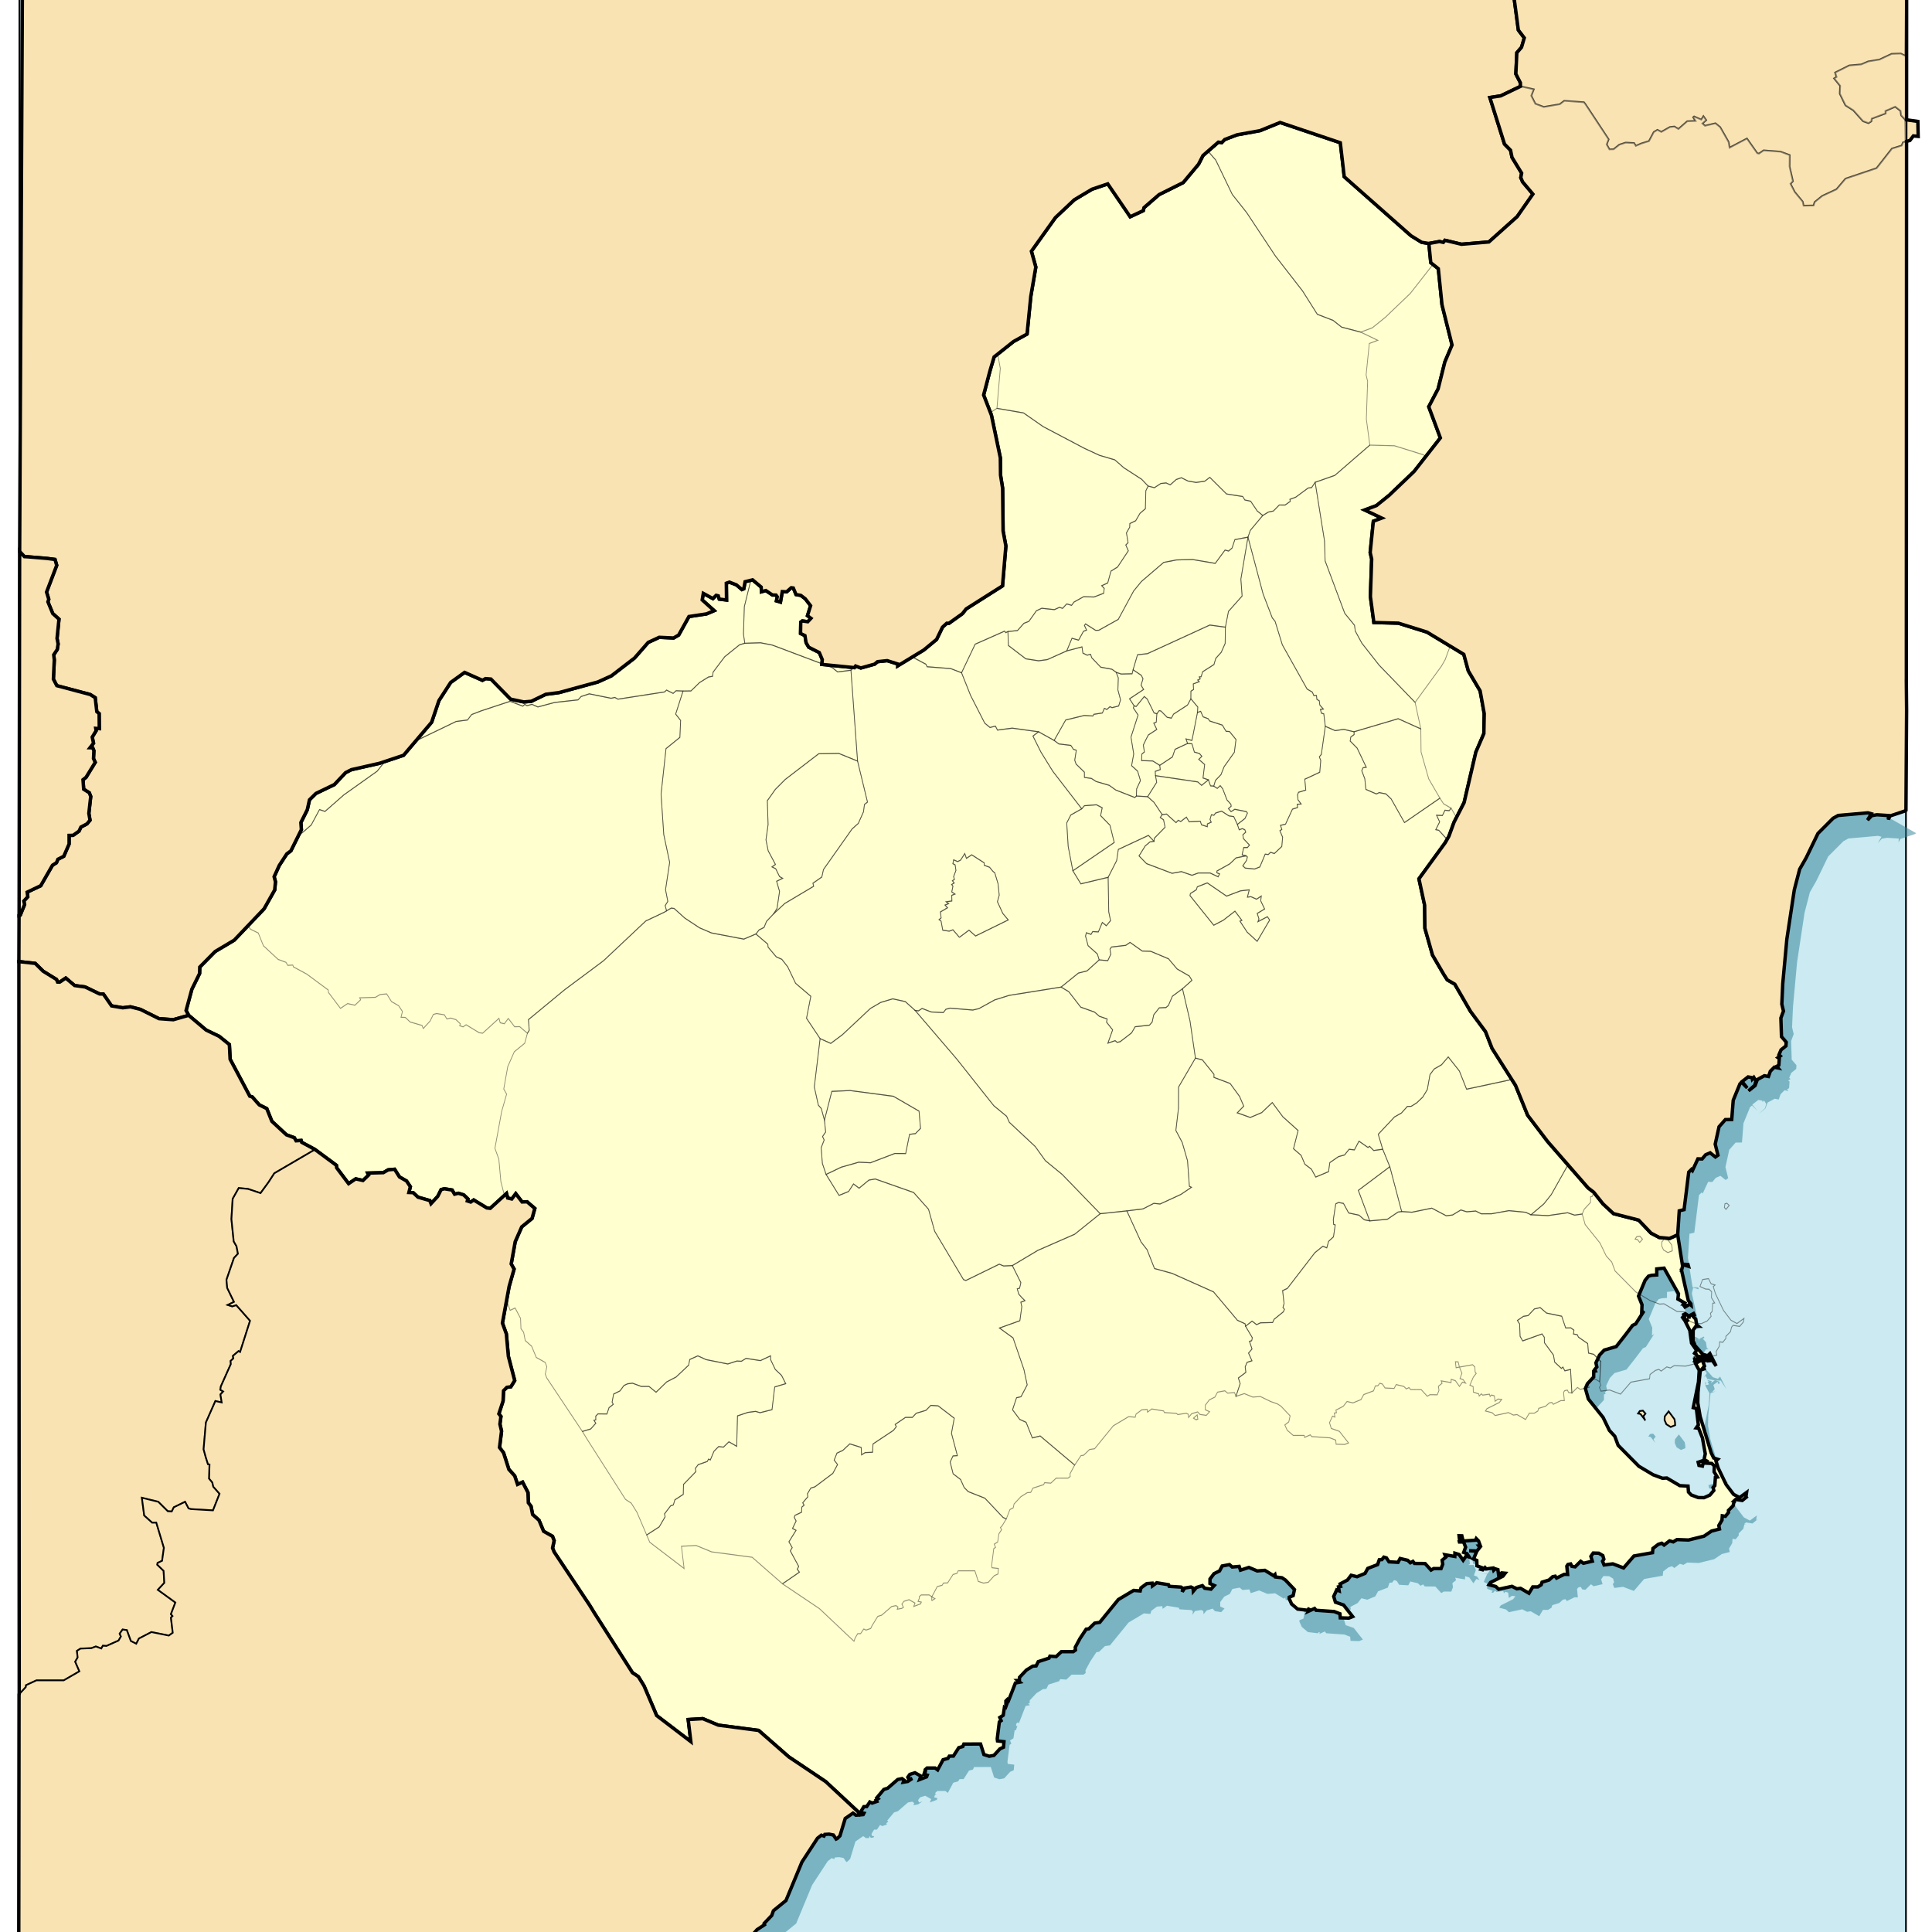 <?xml version="1.0" encoding="UTF-8" standalone="no"?>
<svg
   xmlns:dc="http://purl.org/dc/elements/1.1/"
   xmlns:cc="http://creativecommons.org/ns#"
   xmlns:rdf="http://www.w3.org/1999/02/22-rdf-syntax-ns#"
   xmlns:svg="http://www.w3.org/2000/svg"
   xmlns="http://www.w3.org/2000/svg"
   xmlns:sodipodi="http://sodipodi.sourceforge.net/DTD/sodipodi-0.dtd"
   xmlns:inkscape="http://www.inkscape.org/namespaces/inkscape"
   width="300px"
   height="300px"
   preserveAspectRatio="xMidYMax"
   viewBox="-480803.67 4076603.8 2066.329 2268.482"
   id="svg2"
   version="1.1"
   inkscape:version="0.47 r22583"
   sodipodi:docname="Murcia-loc.svg">
  <defs
     id="defs152">
    <inkscape:perspective
       sodipodi:type="inkscape:persp3d"
       inkscape:vp_x="0 : 196221.46 : 1"
       inkscape:vp_y="0 : 1000 : 0"
       inkscape:vp_z="506846.37 : 196221.46 : 1"
       inkscape:persp3d-origin="253423.18 : 130814.31 : 1"
       id="perspective156" />
    <filter
       inkscape:collect="always"
       id="filter4951">
      <feGaussianBlur
         inkscape:collect="always"
         stdDeviation="34.504"
         id="feGaussianBlur4953" />
    </filter>
    <inkscape:perspective
       id="perspective4988"
       inkscape:persp3d-origin="0.5 : 0.33333333 : 1"
       inkscape:vp_z="1 : 0.5 : 1"
       inkscape:vp_y="0 : 1000 : 0"
       inkscape:vp_x="0 : 0.5 : 1"
       sodipodi:type="inkscape:persp3d" />
    <inkscape:perspective
       id="perspective5046"
       inkscape:persp3d-origin="0.5 : 0.33333333 : 1"
       inkscape:vp_z="1 : 0.5 : 1"
       inkscape:vp_y="0 : 1000 : 0"
       inkscape:vp_x="0 : 0.5 : 1"
       sodipodi:type="inkscape:persp3d" />
  </defs>
  <sodipodi:namedview
     pagecolor="#ffffff"
     bordercolor="#666666"
     borderopacity="1"
     objecttolerance="10"
     gridtolerance="10"
     guidetolerance="10"
     inkscape:pageopacity="0"
     inkscape:pageshadow="2"
     inkscape:window-width="1280"
     inkscape:window-height="750"
     id="namedview150"
     showgrid="false"
     inkscape:zoom="0.22173415"
     inkscape:cx="1134.3386"
     inkscape:cy="1134.2411"
     inkscape:window-x="-8"
     inkscape:window-y="-8"
     inkscape:window-maximized="1"
     inkscape:current-layer="svg2" />
  <title
     id="title4"> SVG from Global Mapper </title>
  <rect
     y="4076514.2"
     x="-480881.97"
     height="2497.517"
     width="2215.118"
     id="rect3736"
     style="opacity:1;fill:#cbeaf1;stroke:#000000;stroke-width:2;stroke-linecap:butt;stroke-linejoin:round;stroke-miterlimit:4;stroke-opacity:1;stroke-dasharray:none;stroke-dashoffset:0;fill-opacity:1" />
  <path
     style="fill:#278094;fill-opacity:1;stroke:none;opacity:0.7;filter:url(#filter4951)"
     d="m -480870.86,4079035.9 776.28,3.5 0.97,-5.1 2.56,-1.3 2.04,1.2 -0.66,4.6 1.19,-4.6 -1.85,-1.7 15.53,-51.5 7.19,-11.5 5.31,-4.2 8.79,-2 11.18,-9.5 0.63,-7.8 4.9,-3 -2.34,-0.4 7.28,-9.2 5.25,-11.2 11.85,-8.6 3.75,-9 7.21,-8.1 8.79,-5.8 -0.47,-1.5 8.93,-9.4 1.91,-5.5 14.75,-12 18.75,-45.2 18.25,-27.9 4.56,-3.6 3.07,1 0.96,-1.9 5.07,-0.3 5,1 3.22,4.7 1.5,-0.7 3,-3 6.21,-20.4 9.1,-6.3 3.37,2.4 3.47,-0.2 0.78,-2.2 0.1,0 1.15,2 3.13,-0.3 0.84,-1.6 -2.69,-0.5 -0.4,-2.2 3,-5 3.4,-0.1 3.66,-5.4 2.66,1.3 5.5,-1.9 -0.88,-1.6 2.38,-1.6 -1.38,-1.2 8.13,-9.7 4.59,-1.5 11.75,-10.2 5.03,-1 2.28,1.7 -0.84,2.5 5.28,-0.9 5.25,-3.5 -3.94,1.2 -1.22,-2.7 2.38,-3.3 6.03,-1.9 6.97,3.9 -1.47,4 8.09,-3.1 0.78,-2 -3.84,-0.9 0.84,-2.7 2.35,0.2 -1.85,-0.7 0.16,-2.3 2.22,-2 9.34,0 3.03,2.2 6.35,-11.9 5.72,-1.6 1.59,-2.6 4.84,-0.1 6.32,-9.9 4.68,-1.3 1.25,-2.9 19.63,-0.1 3.94,12.4 6.22,2 5.53,-1 7.06,-7.7 4.22,-1.9 0.53,-6.5 -7.59,-0.9 -0.32,-2.5 2.47,-19.8 2.06,-1.5 -1.53,-3.7 4.03,-2.6 1.44,-9.6 1.25,0.5 1.97,-5.3 -1.53,0.1 0,-2.5 1.87,-1.9 1.38,1.1 3.62,-9.3 4.25,-11 5.16,-1 -2.34,-2 1.93,-0.1 0.1,-3.5 7.97,-8.5 7.56,-4.7 4,-0.3 2.5,-5 12.63,-4.1 1.03,-2.3 7.34,0.5 6.16,-5.8 13.93,0 2.57,-1.9 -0.22,-3.2 5.47,-10.2 7.34,-11.1 3.13,-0.4 6.9,-6.7 5.91,-0.9 21.84,-26.8 17.97,-10.7 7.69,0.6 0.94,-3.6 6.78,-5 6.25,-0.5 0.37,3.2 5.06,-3.7 13.88,2.3 0.81,1.9 13.91,0.9 1.87,1.4 -0.43,4.1 2.84,-4.4 7.34,-1.2 2.47,1.2 0.28,3.7 3.66,-4.4 7.03,-2.1 2.66,3 7.4,1.1 3.85,-4.3 -5,-2.3 0,-5.3 4.75,-6.3 6.47,-3.2 3.06,-5.8 8.56,-1.6 3.25,2.8 8.13,-0.7 1.59,4.4 9.81,-3.2 9.85,4.1 8.96,-0.7 10.25,6.3 1.57,-1.4 0.65,2.9 7.57,0.9 4.06,2.7 10.65,11.2 -1.53,7.1 -4.56,1.8 -0.12,1.8 2.84,6.2 7.06,6 11.81,1.4 1,-1.4 1.44,0.7 -0.97,1.6 6.63,-3 1.69,2.1 21.34,1.5 6.75,2.6 0.41,4.8 10.06,0.3 4.44,-1.8 -10.66,-13.6 -9.56,-3.3 -2,-6.8 3.5,-7.6 2.84,1.1 -0.75,-4.7 2.56,-0.5 -0.68,-2.9 8.65,-4.6 4.35,-5.6 6.96,1.7 9.35,-3.9 3.25,-5.9 11.5,-4.4 1.97,-5.7 3.06,-0.2 2.34,-2.9 3.03,0.9 2.97,4.6 10.63,0.6 2.44,-4.5 8.81,2.1 3.15,2.9 3.04,-1.6 1.87,2.4 12.44,0.1 7,7.7 3.19,-1.8 8.53,0.1 2.03,-5.2 -0.72,-4.7 4.37,-3.6 -1.09,-2.8 11.59,2 0.13,-3.8 4.87,1.5 4.79,6.8 3.5,-5 3.68,1.2 -2.84,-4.1 -3.69,-1.3 2.25,-6.2 -2.37,-6.1 -6.44,0 1.84,-1 -0.68,-6.3 3.25,0.1 1.46,6.1 14.69,-1 0.75,-1.8 2.66,2.7 2.06,5.6 -1.78,0.2 1.28,1.7 -3.37,4.3 -9.25,-0.3 9.06,0.6 -3.85,9.1 3.82,1.7 0.18,6.3 6.41,2.4 -1.47,1.8 1.94,0.5 2.59,-2.6 1.35,1.6 8.09,-1.1 0.75,2.6 1.66,-1.7 3.31,1 0.81,6.3 3.56,-2.5 4.16,0.4 -2.66,3.5 -14.59,7.3 -1.75,2.7 7.97,2.1 3.37,3.2 15.63,-3.4 5.75,2.9 4.22,-0.6 10,5.8 4.4,-7.4 5.94,0 4,-2.5 1,-3.1 8.16,-2.5 4.28,-3.9 3.03,-0.6 1.62,2.2 8.97,-4.4 3.97,0.1 -0.94,-9.7 1.38,-2 3.12,-0.6 1.44,2.8 3.81,0.6 6.54,-6.5 3.21,2.3 10.44,-2.4 -1.69,-5.7 2.75,-3.9 6.54,0.2 4.71,2.8 1.25,4.2 -1.53,2.4 1.78,4.4 10.25,-1.3 12.66,4.8 12.13,-14 21.84,-3.9 0.5,-5 6.28,-4.8 4.06,-1.3 2.72,2.1 6.47,-4.9 4.31,1.2 4.35,-2.7 13.62,0.5 18.16,-4.5 8.84,-6 9.31,-2.4 -0.78,-4.1 3.72,-6.3 0.38,-5.1 3.62,0.6 3.69,-4.6 -0.1,-2.3 5.46,-5.5 1.19,-5.2 2.03,-0.1 -2,-0.4 1.82,-1.7 7.65,1.2 6.22,-5 -1.91,1 0.82,-5.4 -8.22,6 -7.03,-3.8 -8.75,-11.5 -9.41,-19.6 -2.59,-8.2 2.06,-1.9 -4.66,-1.5 -2.93,-6 -12.97,-42.7 -2.78,-16.1 0.25,-12.1 2.71,-26.2 6.25,-2.2 -4.25,0.9 2.91,-3.5 -1.66,-4.8 5.04,-3.7 0.87,2.1 -1.94,0.4 3.47,-0.3 -0.4,-2.5 -4.57,-1.3 6.25,0.2 6.6,9.8 -7.32,-14.5 -2.65,2.5 -5.81,-1.8 -8.63,-9.7 -2.66,-6.1 0.16,-12.7 3.03,-4.2 3.03,-0.1 -2.06,-1.6 -1.06,-6.8 -3.75,-4 1.94,-1 -0.79,-1.6 -5,2.7 -0.34,3.3 -0.34,-3.1 -3.88,-2.7 -1.84,1 -0.1,-0.3 -1.31,1 1.38,-0.7 1.25,4.1 -3.53,-2 4.56,6.4 3.31,-2.9 -3.25,3.5 4.75,9.5 2.06,15 5.85,8.3 -3.28,5.1 2.12,-2 1.69,3.6 8.81,1.7 -4.41,3.1 0.94,-2.3 -5.9,-1.4 2.4,1.7 -1.53,0.9 1.88,2.5 -2.44,1 -2,-0.9 1.53,-1.7 -1.84,-0.3 -0.57,-3.7 0.44,3.6 0.1,0.1 0.69,4.3 4.53,8.3 -0.87,13.7 -6.1,30.1 3.63,1 2.31,19.2 -2.5,3.6 2.81,0.4 4.5,11.3 3.32,18.7 -1.38,6.6 4.97,2.9 -6.62,-1.4 -5.29,1.8 0.94,3.7 4.06,0.8 0.88,-3.6 9.97,0.5 3.09,2.9 -0.22,7 3.78,6.1 -2.28,0.4 -0.68,9.6 -2.04,2.2 0.88,3.5 -4.69,5.5 -6.81,3 -6.72,-0.1 -8.28,-3.1 -3.25,-3.4 -0.56,-7 -9.6,-0.5 -15.31,-9 -5,0.3 -11.06,-4.1 -16.75,-10 -24.35,-24.6 -3.93,-10.6 -6.35,-6.9 -7.37,-15.2 -17.31,-21.7 -3.47,-12.3 2.34,-5.5 7.38,-8 0.1,-6.6 1.91,-0.4 -0.79,-1.7 2.5,-3.1 -1.09,-4.8 4.31,-9.2 5.47,-5.8 14.06,-4.1 10.54,-13.4 8.71,-11.5 3.6,-1.7 9.65,-15.1 -2.56,1.7 0.35,-9.1 -4.07,-10.2 7.75,-18.6 3.97,-4.8 3.5,-1 6.16,-0.4 0,-7.1 8.62,-0.9 16.91,30.1 -0.69,6.2 7.94,4.5 -1.16,1.4 3.13,0.2 -2.19,0.9 1.03,1.2 -2.28,-1.4 1.88,2.5 5.68,-3.3 1.38,1.2 -0.16,-1.6 -3.06,-4 -7.94,-35.6 1.5,-0.3 -1.34,0.1 1.5,-6.2 6.53,2 -0.63,-2.2 -6.65,-0.3 -5.41,-34.6 1.81,-28.1 5.69,-1.4 3.94,-31.7 1.5,-12.3 3.22,-3.2 1.19,1.3 6.34,-13.7 4.97,0.1 4.12,-4.9 5.32,-2.3 6.15,4.9 3,-2.1 -3.22,-13 4.5,-20.4 7.44,-8.4 7.47,-0.1 1.75,-22.6 7.91,-19.3 2.25,-1.6 6.25,6.4 -6.04,-7.4 7.07,-5.5 4.68,0.8 0.35,1.7 1.75,-1.9 2.5,4.2 -1.53,5.1 -7.25,6.4 7.72,-6.1 2.65,-7.1 8.28,-4.5 4.82,0.9 2.15,-6.2 4.69,-4.7 4.47,0.9 -1.53,-2 2.37,-1.3 0.56,-7.8 -1.59,-1.1 2.69,-1.9 -1.53,-1.4 2.47,-5.8 5.75,-4.6 0.31,-4.4 -5.56,-6.5 -0.69,-21.9 3.03,-8.1 -1.94,-8.1 1.1,-24.1 4.81,-52.3 8.75,-57.9 6.28,-24.2 7.59,-13.3 13.91,-28.7 17.75,-17.8 6,-3.3 34.91,-3.1 3.93,1.1 -4.34,7.4 4.84,-5.2 6.16,-1 13.59,0.9 -0.22,4.6 2,-4.1 17,-5.7 1.69,-1.1 -680.18,-386 -1535.82,1839.8 z m 1907.1,-748.8 -3.63,0.5 -1.94,2.9 2.69,0.5 5.28,6.8 -1.87,-4 2.53,-3.2 -3.06,-3.5 z m 30.25,0.9 -4.57,5.9 -0.22,4.3 2.13,4.9 5.09,3.2 5.22,-2.1 -0.15,-3.2 -0.63,-3.8 -6.87,-9.2 z"
     id="path4018"
     sodipodi:nodetypes="ccccccccccccccccccccccccccccccccccccccccccccccccccccccccccccccccccccccccccccccccccccccccccccccccccccccccccccccccccccccccccccccccccccccccccccccccccccccccccccccccccccccccccccccccccccccccccccccccccccccccccccccccccccccccccccccccccccccccccccccccccccccccccccccccccccccccccccccccccccccccccccccccccccccccccccccccccccccccccccccccccccccccccccccccccccccccccccccccccccccccccccccccccccccccccccccccccccccccccccccccccccccccccccccccccccccccccccccccccccccccccccccccccccccccccccccccccccccccccccccccccccccccccccccccccccccccccccccccccccccccccccccccccccccccccccccccccccccccccccccccc" />
  <path
     d="m -479227,4076889.7 2.21,22.5 8.88,7.1 4.3,42.3 11.81,47.3 -8.47,20 -7.86,31.5 -11.01,21 13.64,36.6 -30.85,39.4 -29.16,27.9 -15.13,12.2 -13.67,5.1 19.99,9.5 -9.89,3.7 -3.72,36.8 1.76,7.6 -1.5,44 4.07,30.5 28.81,0.8 33.56,10.5 43.23,26.1 5.29,19.4 13.88,23.5 4.81,26.7 -0.44,23.5 -9.36,21.7 -13.83,59.3 -11.8,23 -6.03,16.5 -4.35,7.6 -30.84,42.4 6.7,31 0.3,27 8.95,31.5 13.1,22.5 4.21,6.6 8.84,5.1 18.46,31.9 17.63,23.8 7.7,19.7 27.54,43.4 14.24,35.1 23.41,30.8 47.55,54.5 6.55,5 10.88,13.7 12.42,11.5 29.49,7.6 14.58,15.3 9.67,5.1 12.05,1.1 9.54,-4.3 5.42,34.6 6.65,0.3 0.63,2.2 -6.54,-2 -1.49,6.2 1.32,-0.1 -1.49,0.3 7.95,35.6 3.06,4 0.16,1.6 -1.4,-1.2 -5.67,3.3 -1.88,-2.5 2.29,1.4 -1.03,-1.2 2.19,-0.9 -3.13,-0.2 1.14,-1.4 -7.94,-4.5 0.69,-6.2 -16.91,-30.1 -8.6,0.9 0,7.1 -6.16,0.4 -3.5,1 -3.99,4.8 -7.75,18.6 4.09,10.2 -0.36,9.1 2.57,-1.7 -9.66,15.1 -3.59,1.7 -8.71,11.5 -10.54,13.4 -14.07,4.1 -5.48,5.8 -4.29,9.2 1.1,4.8 -2.53,3.1 0.8,1.7 -1.91,0.4 -0.1,6.6 -7.38,8 -2.34,5.5 3.47,12.3 17.33,21.7 7.36,15.2 6.36,6.9 3.93,10.6 24.33,24.6 16.76,10 11.07,4.1 4.99,-0.3 15.31,9 9.61,0.5 0.54,7 3.25,3.4 8.28,3.1 6.72,0.1 6.82,-3 4.68,-5.5 -0.87,-3.5 2.04,-2.2 0.68,-9.6 2.28,-0.4 -3.78,-6.1 0.23,-7 -3.09,-2.9 -9.97,-0.5 -0.89,3.6 -4.07,-0.8 -0.94,-3.7 5.3,-1.8 6.63,1.4 -4.99,-2.9 1.4,-6.6 -3.34,-18.7 -4.47,-11.3 -2.82,-0.4 2.48,-3.6 -2.3,-19.2 -3.62,-1 6.08,-30.1 0.89,-13.7 -4.53,-8.3 -0.68,-4.3 1.87,0.3 -1.55,1.7 2,0.9 2.45,-1 -1.89,-2.5 1.55,-0.9 -2.42,-1.7 5.91,1.4 -0.94,2.3 4.41,-3.1 -8.82,-1.7 -1.68,-3.6 -2.13,2 3.28,-5.1 -5.85,-8.3 -2.05,-15 -4.76,-9.5 3.26,-3.5 -3.3,2.9 -4.58,-6.4 3.53,2 -1.25,-4.1 1.89,-1 3.88,2.7 0.34,3.1 0.32,-3.3 5.03,-2.7 0.77,1.6 -1.94,1 3.75,4 1.07,6.8 2.05,1.6 -3.02,0.1 -3.05,4.2 -0.16,12.7 2.66,6.1 8.63,9.7 5.83,1.8 2.63,-2.5 7.34,14.5 -6.61,-9.8 -6.25,-0.2 4.56,1.3 0.42,2.5 -3.47,0.3 1.92,-0.4 -0.85,-2.1 -5.05,3.7 1.65,4.8 -2.91,3.5 4.27,-0.9 -6.25,2.2 -2.72,26.2 -0.24,12.1 2.76,16.1 12.99,42.7 2.92,6 4.67,1.5 -2.06,1.9 2.58,8.2 9.41,19.6 8.75,11.5 7.02,3.8 8.22,-6 -0.81,5.4 1.91,-1 -6.23,5 -7.65,-1.2 -1.8,1.7 2,0.4 -2.04,0.1 -1.2,5.2 -5.45,5.5 0.1,2.3 -3.69,4.6 -3.63,-0.6 -0.37,5.1 -3.74,6.3 0.78,4.1 -9.31,2.4 -8.84,6 -18.15,4.5 -13.61,-0.5 -4.37,2.7 -4.29,-1.2 -6.49,4.9 -2.71,-2.1 -4.07,1.3 -6.26,4.8 -0.52,5 -21.83,3.9 -12.12,14 -12.66,-4.8 -10.27,1.3 -1.78,-4.4 1.53,-2.4 -1.22,-4.2 -4.73,-2.8 -6.55,-0.2 -2.72,3.9 1.67,5.7 -10.45,2.4 -3.21,-2.3 -6.53,6.5 -3.8,-0.6 -1.43,-2.8 -3.15,0.6 -1.36,2 0.93,9.7 -3.96,-0.1 -8.99,4.4 -1.61,-2.2 -3.02,0.6 -4.3,3.9 -8.15,2.5 -1,3.1 -4.01,2.5 -5.92,0 -4.42,7.4 -9.99,-5.8 -4.21,0.6 -5.77,-2.9 -15.63,3.4 -3.35,-3.2 -7.99,-2.1 1.77,-2.7 14.58,-7.3 2.66,-3.5 -4.15,-0.4 -3.58,2.5 -0.81,-6.3 -3.29,-1 -1.67,1.7 -0.74,-2.6 -8.09,1.1 -1.37,-1.6 -2.59,2.6 -1.93,-0.5 1.48,-1.8 -6.42,-2.4 -0.17,-6.3 -3.84,-1.7 3.85,-9.1 -9.04,-0.6 9.24,0.3 3.37,-4.3 -1.28,-1.7 1.78,-0.2 -2.06,-5.6 -2.66,-2.7 -0.76,1.8 -14.67,1 -1.49,-6.1 -3.25,-0.1 0.7,6.3 -1.83,1 6.43,0 2.37,6.1 -2.26,6.2 3.71,1.3 2.82,4.1 -3.67,-1.2 -3.49,5 -4.8,-6.8 -4.88,-1.5 -0.12,3.8 -11.59,-2 1.1,2.8 -4.38,3.6 0.72,4.7 -2.02,5.2 -8.55,-0.1 -3.18,1.8 -7.01,-7.7 -12.44,-0.1 -1.85,-2.4 -3.04,1.6 -3.15,-2.9 -8.81,-2.1 -2.45,4.5 -10.62,-0.6 -2.99,-4.6 -3.03,-0.9 -2.33,2.9 -3.05,0.2 -1.99,5.7 -11.49,4.4 -3.25,5.9 -9.34,3.9 -6.97,-1.7 -4.35,5.6 -8.65,4.6 0.69,2.9 -2.56,0.5 0.74,4.7 -2.84,-1.1 -3.5,7.6 2.01,6.8 9.55,3.3 10.67,13.6 -4.46,1.8 -10.07,-0.3 -0.39,-4.8 -6.76,-2.6 -21.32,-1.5 -1.69,-2.1 -6.65,3 0.97,-1.6 -1.42,-0.7 -1,1.4 -11.83,-1.4 -7.06,-6 -2.82,-6.2 0.1,-1.8 4.56,-1.8 1.54,-7.1 -10.64,-11.2 -4.07,-2.7 -7.57,-0.9 -0.65,-2.9 -1.58,1.4 -10.25,-6.3 -8.96,0.7 -9.83,-4.1 -9.82,3.2 -1.58,-4.4 -8.15,0.7 -3.24,-2.8 -8.57,1.6 -3.05,5.8 -6.48,3.2 -4.75,6.3 0,5.3 5.01,2.3 -3.85,4.3 -7.41,-1.1 -2.64,-3 -7.04,2.1 -3.66,4.4 -0.29,-3.7 -2.47,-1.2 -7.34,1.2 -2.85,4.4 0.45,-4.1 -1.88,-1.4 -13.91,-0.9 -0.79,-1.9 -13.9,-2.3 -5.04,3.7 -0.38,-3.2 -6.26,0.5 -6.76,5 -0.95,3.6 -7.7,-0.6 -17.95,10.7 -21.85,26.8 -5.91,0.9 -6.9,6.7 -3.12,0.4 -7.36,11.1 -5.46,10.2 0.23,3.2 -2.58,1.9 -13.92,0 -6.17,5.8 -7.33,-0.5 -1.04,2.3 -12.62,4.1 -2.5,5 -4,0.3 -7.56,4.7 -7.99,8.5 -0.1,3.5 -1.93,0.1 2.35,2 -5.14,1 -4.25,11 -3.65,9.3 -1.35,-1.1 -1.9,1.9 0,2.5 1.54,-0.1 -1.96,5.3 -1.25,-0.5 -1.44,9.6 -4.04,2.6 1.55,3.7 -2.09,1.5 -2.46,19.8 0.32,2.5 7.58,0.9 -0.52,6.5 -4.21,1.9 -7.08,7.7 -5.52,1 -6.22,-2 -3.94,-12.4 -19.62,0.1 -1.24,2.9 -4.69,1.3 -6.34,9.9 -4.82,0.1 -1.61,2.6 -5.7,1.6 -6.35,11.9 -3.03,-2.2 -9.36,0 -2.21,2 -0.16,2.3 1.86,0.7 -2.37,-0.2 -0.83,2.7 3.83,0.9 -0.77,2 -8.1,3.1 1.47,-4 -6.97,-3.9 -6.03,1.9 -2.36,3.3 1.22,2.7 3.94,-1.2 -5.25,3.5 -5.3,0.9 0.85,-2.5 -2.27,-1.7 -5.05,1 -11.75,10.2 -4.59,1.5 -8.12,9.7 1.38,1.2 -2.37,1.6 0.87,1.6 -5.5,1.9 -2.66,-1.3 -3.67,5.4 -3.4,0.1 -2.98,5 0.39,2.2 2.69,0.5 -0.84,1.6 -3.12,0.3 -1.17,-2 -39.73,-37 -43.22,-29 -35.49,-31.1 -47.34,-6.2 -18.22,-7.6 -17.11,1 3.11,26 -40.2,-30.7 -3.58,-8.5 -11.29,-26.4 -6.66,-10.8 -6.82,-4.5 -44.59,-69.9 -5.83,-9.5 -41.61,-62.5 -1.82,-4.6 1.83,-8.6 -1.89,-5.1 -10.45,-5.9 -5.43,-13 -7.48,-6.7 -1.88,-9.7 -3.13,-4.1 -0.45,-12 -6.34,-12.2 -5.87,2.7 -3.37,-10.1 -6.85,-7.6 -6.25,-19.5 -4.73,-6.2 2.38,-19.2 -1.92,-8.2 1.21,-9.1 -2.42,-3 4.94,-15.2 0.54,-12 3.96,-4 4.61,-0.6 4.51,-7.3 -7.41,-28.4 -2.38,-26.4 -4.6,-12.7 7.89,-43.1 5.79,-20.3 -3.36,-6 4.69,-26.2 7.66,-17.4 12.15,-9.9 3.19,-11.7 -9.07,-7.8 -5.84,0.2 -7.45,-9.7 -4.62,6.2 -4.83,-1.1 -1.42,-5.3 -19.08,17.4 -4.09,-0.5 -15.31,-9.3 -3.5,2.4 -3.98,-1.3 0.68,-2.3 -5.02,-4.8 -6.2,-1.9 -4.43,1.1 -2.96,-4.9 -9.05,-1.5 -3.8,1 -3.92,7.9 -7.95,8.6 -1.38,-3.6 -13.92,-4 -5.64,-5.3 -5.06,-0.2 1.7,-6.8 -4.45,-6.7 -8.34,-4.8 -5.67,-9 -7.55,0.7 -5.68,3.3 -18.3,0.5 1.08,2.3 -6.69,6.4 -8.54,-1.9 -8.34,5.6 -14.03,-18.6 -0.29,-2.9 -25.16,-18.6 -15.53,-8.4 -0.73,-2.2 -5.92,0.4 -2.05,-3.6 -9.24,-3.4 -17.17,-15.9 -5.98,-14.9 -8.84,-4.4 -8.21,-9.3 -2.91,-0.9 -23.05,-43.4 -0.88,-17.2 -12.02,-9.7 -15.23,-7.3 -20.53,-17.3 -3.07,-5.7 6.77,-25 9.1,-18.5 0.19,-7.5 18.07,-18.3 22.38,-13.3 35.1,-36.9 12.45,-22.1 0.88,-9.6 -1.56,-5.9 6,-13.2 8.86,-13.6 4.81,-3.6 12.33,-24.9 -0.6,-8.3 7.55,-15.1 2.55,-11.6 7.6,-7.5 21.61,-10.4 13.16,-14 6.86,-3.5 33.07,-7.5 28.17,-9.4 32.96,-38.8 8.56,-25.4 13.78,-21.3 16.36,-11.8 20.96,9.3 3.63,-2 6.36,0.5 23.11,23.6 15.59,3.3 8.73,-0.8 16.96,-8.2 15.51,-2 45.73,-12.5 15.85,-7.2 27.12,-20.9 16.03,-18.3 12.95,-6 16.88,0.8 5.97,-3.5 12.04,-21.7 20.65,-3.1 8.93,-3.8 -14.01,-12.6 1.33,-7.7 11.24,6.1 3.86,-3.8 2.48,0.6 1.15,3.8 8.52,1.1 -0.23,-19.7 3.53,-1.3 8.31,3.2 6.44,5.5 2.19,-0.9 1.57,-8.3 8.77,-2.2 10.13,8.5 0.3,5.5 5.15,-1.4 7.76,5.2 4.19,0.1 1.48,2 -0.98,4.8 4.69,1.4 2.17,-12.3 5.08,0.3 5.45,-4.8 2.41,0.3 3.22,7.7 5.68,1 5.21,4 6.22,8.1 -3.68,11.7 4.09,3.1 -3.71,4 -6.41,-0.9 -1.88,1.4 -0.22,13.3 5.16,2.5 1.34,8.3 3.08,5.3 12.43,6.3 3.51,8.3 -0.5,5.6 38.18,3.8 1.42,-1.9 6.14,2.3 16.17,-4.5 3.47,-2.9 11.33,-1.2 12.66,4 -0.14,2 30.41,-18.5 15.02,-12.4 6.97,-14.4 5,-4.6 2.61,0 15.81,-11.3 4.28,-5.5 42.75,-27.1 3.95,-46.8 -3.26,-17.6 -0.55,-50.1 -2.45,-15.5 -0.24,-20.3 -10.49,-50.2 -9.14,-23.6 7.38,-28.1 4.93,-16.6 22.94,-18.2 15.76,-8.7 4.36,-44 5.92,-34.6 -5.19,-18.6 28.19,-39.5 22.17,-20.9 20.75,-12.4 18.6,-6.3 26.32,38.6 15.34,-7.2 0.86,-3.5 17.67,-15.3 28.31,-14.1 18.06,-21.6 5.23,-10.2 18.05,-15.7 3.96,0.5 3.52,-3.6 14.41,-5.5 27,-4.9 23.57,-9.6 70.75,23.8 4.59,39.9 78.42,69.3 12.5,7.7 8.5,1.4 z"
     id="path128"
     style="fill:#ffffd0;fill-opacity:1;stroke:#000000;stroke-width:4;stroke-linecap:round;stroke-miterlimit:4;stroke-opacity:1;stroke-dasharray:none" />
  <path
     style="fill:#fbe9bd;fill-opacity:1;stroke:#000000;stroke-width:2;stroke-linecap:round;stroke-miterlimit:4;stroke-opacity:1;stroke-dasharray:none"
     d="M -78.031 647.688 L -78.656 1074.906 L -77.312 1074.5 L -72.219 1062 L -73.125 1058 L -68.5 1053 L -69.188 1047.5 L -53.312 1040 L -39.469 1015.906 L -34.812 1013 L -33.125 1008.906 L -26.219 1005.406 L -19.969 991 L -19.969 980.906 L -15.344 980.812 L -8.344 975.906 L -6.062 971.094 L 1.094 967.312 L 4.594 963 L 3.219 955 L 5.438 935.188 L 3.719 930.812 L -2.844 926.688 L -3.625 915.5 L -0.062 912.688 L 10.719 895.094 L 8.688 890.688 L 9.156 881.406 L 7.781 878.094 L 4.531 878 L 8.719 872.594 L 7.188 865.5 L 11.75 858 L 11.312 855.188 L 15.469 855.5 L 15.312 837.906 L 12.562 835.594 L 10.688 819.188 L 4.844 815.5 L -34.375 805.094 L -38.406 797.406 L -37.344 774.906 L -38 768.812 L -33.875 762.594 L -32.844 756.094 L -34.125 749.594 L -31.844 727 L -39.156 720.406 L -44.812 706.688 L -43.844 703.594 L -46.438 695.188 L -34.5 663.812 L -36.5 656.906 L -45.875 655.688 L -68.344 653.812 L -72.406 653.594 L -78.031 647.688 z M -78.906 1129.094 L -78.531 1989.188 L -78.719 1989.406 L -79.188 2405.094 L 697.094 2408.594 L 698.062 2403.5 L 700.625 2402.188 L 702.656 2403.406 L 702 2408 L 703.188 2403.406 L 701.344 2401.688 L 716.875 2350.188 L 724.062 2338.688 L 729.375 2334.5 L 738.156 2332.5 L 749.344 2323 L 749.969 2315.188 L 754.875 2312.188 L 752.531 2311.812 L 759.812 2302.594 L 765.062 2291.406 L 776.906 2282.812 L 780.656 2273.812 L 787.875 2265.688 L 796.656 2259.906 L 796.188 2258.406 L 805.125 2249 L 807.031 2243.5 L 821.781 2231.5 L 840.531 2186.312 L 858.781 2158.406 L 863.344 2154.812 L 866.406 2155.812 L 867.375 2153.906 L 872.438 2153.594 L 877.438 2154.594 L 880.656 2159.312 L 882.156 2158.594 L 885.156 2155.594 L 891.375 2135.188 L 900.469 2128.906 L 903.844 2131.312 L 907.312 2131.094 L 908.094 2128.906 L 868.375 2091.906 L 825.125 2062.906 L 789.656 2031.812 L 742.312 2025.594 L 724.094 2018 L 706.969 2019 L 710.094 2045 L 669.875 2014.312 L 666.312 2005.812 L 655.031 1979.406 L 648.375 1968.594 L 641.531 1964.094 L 596.938 1894.188 L 591.125 1884.688 L 549.5 1822.188 L 547.688 1817.594 L 549.531 1809 L 547.625 1803.906 L 537.188 1798 L 531.75 1785 L 524.281 1778.312 L 522.375 1768.594 L 519.25 1764.5 L 518.812 1752.5 L 512.469 1740.312 L 506.594 1743 L 503.219 1732.906 L 496.375 1725.312 L 490.125 1705.812 L 485.406 1699.594 L 487.781 1680.406 L 485.875 1672.188 L 487.062 1663.094 L 484.656 1660.094 L 489.594 1644.906 L 490.125 1632.906 L 494.094 1628.906 L 498.688 1628.312 L 503.219 1621 L 495.812 1592.594 L 493.406 1566.188 L 488.812 1553.5 L 496.719 1510.406 L 502.5 1490.094 L 499.125 1484.094 L 503.844 1457.906 L 511.5 1440.5 L 523.625 1430.594 L 526.844 1418.906 L 517.75 1411.094 L 511.906 1411.312 L 504.469 1401.594 L 499.844 1407.812 L 495.031 1406.688 L 493.594 1401.406 L 474.531 1418.812 L 470.438 1418.312 L 455.125 1409 L 451.625 1411.406 L 447.625 1410.094 L 448.312 1407.812 L 443.312 1403 L 437.094 1401.094 L 432.656 1402.188 L 429.719 1397.312 L 420.656 1395.812 L 416.875 1396.812 L 412.938 1404.688 L 405 1413.312 L 403.625 1409.688 L 389.688 1405.688 L 384.062 1400.406 L 379 1400.188 L 380.688 1393.406 L 376.25 1386.688 L 367.906 1381.906 L 362.219 1372.906 L 354.688 1373.594 L 349 1376.906 L 330.688 1377.406 L 331.781 1379.688 L 325.094 1386.094 L 316.562 1384.188 L 308.219 1389.812 L 294.188 1371.188 L 293.875 1368.312 L 268.719 1349.688 L 253.188 1341.312 L 252.469 1339.094 L 246.562 1339.5 L 244.5 1335.906 L 235.25 1332.5 L 218.094 1316.594 L 212.125 1301.688 L 203.281 1297.312 L 195.062 1288 L 192.156 1287.094 L 169.094 1243.688 L 168.219 1226.5 L 156.188 1216.812 L 140.969 1209.5 L 120.438 1192.188 L 102.406 1197.312 L 85.625 1196.094 L 63.75 1185.188 L 52.125 1182.188 L 43.031 1183.312 L 29.906 1181.094 L 20.281 1167.188 L 15.875 1167.094 L -1.062 1158.906 L -13.5 1157.188 L -23.875 1148.406 L -30.969 1153.188 L -33.5 1153.094 L -34.688 1150.094 L -50.406 1140.406 L -59.75 1131.188 L -78.906 1129.094 z "
     transform="translate(-480803.67,4076603.8)"
     id="path4966" />
  <g
     transform="matrix(0.01,0,0,-0.013,-478092.6,4132529.3)"
     style="fill:none;stroke:#000000;stroke-width:88.045;stroke-linecap:round;stroke-miterlimit:4;stroke-opacity:0.431;stroke-dasharray:none"
     id="Unknown_Area_Type_ccaa00c14_shp">
    <path
       style="stroke:#000000;stroke-width:88.045;stroke-miterlimit:4;stroke-opacity:0.431;stroke-dasharray:none"
       id="path11"
       d="m -185448.1,4257965 -418.3,-1530 -1361.3,-225 31.4,-580 -616.7,-587 -170.4,-430 -573.8,99 -311.7,904 -509,-179 -346.7,298 -387.8,-301 -37.4,-316 347.5,-328 -173.4,-393 -917.5,64 -1474.9,-199 308.6,-447 -115.9,-674 597.3,-132 233.7,-151 42.5,-332 226.2,-139 -238.3,-256 -463.1,-696 -294.1,32 -422.1,-461 -651.2,-352 59.2,-1197 -732.7,-2289 -100.6,-2460 152.9,-847 -617.8,-139 -1734.9,-1075 -1363.1,-1392 -64.7,-378 -485.6,-65 -1048.5,-503 -1004.2,-753 -928.6,-11 -822.7,28 -339.9,-239 -776.5,298 -237.3,-168 -5463.6,-652 -367.9,156 -436.1,-75 -2569.8,400 -967.5,-245 -345.5,-298 -2743.9,-235 -1974,-406 -692.8,233 -583.7,-116 -268.6,113 -224.1,-159 -1485.2,440 -3416.6,-868 -1107.5,-329 -484.5,-491 -1336.9,-134 -6617.7,-2450 -870.5,-718 -950.2,-507 -828.3,-814 -3921,-2145 -2209.5,-1492 -644.1,168 -974,-1394 -1048.5,-696 -6389.4,-3134 -712.3,44 -972.3,-284 -1496.4,114 -1206.9,749 -1529.1,570 -2060.5,1337 -308.9,436 679.7,1929 913.6,1430 19.3,583 1814.7,1407 2246.4,1029 3523.9,2848 1249.8,1711 88.8,739 -156.4,458 601.5,1013 890,1056 482.4,280 1238.2,1914 -60.4,645 758.6,1161 255.8,898 762.8,579 2169.4,801 1321.1,1083 688.7,273 3320.8,575 2827.8,733 3308.9,2990 859.5,1963 1383.3,1646 1642.5,911 2104.2,-720 364.3,156 638.8,-39 2320,-1821 1565.7,-255 876.3,57 1702.8,636 1556.4,156 4591.8,961 1590.8,560 2723.5,1612 1608.7,1412 1300.6,464 1694,-59 599.4,266 1208.8,1681 2073.3,234 896.5,298 -1405.9,974 133.3,594 1128.2,-469 387.8,291 248.6,-44 115.9,-293 854.7,-86 -22.7,1521 354.1,98 834.2,-247 646.7,-428 220,70 157.3,640 880.9,171 1016.6,-657 30.7,-427 517.3,115 779,-408 419.7,-6 148.7,-153 -98.2,-373 471.4,-105 217.8,951 509.6,-29 547.5,377 241.2,-25 323.9,-599 569.9,-76 523.7,-303 624.6,-631 -370,-904 410.4,-237 -371.9,-309 -643.5,74 -188.9,-112 -22.4,-1028 518,-189 134.6,-644 309.1,-409 1248.6,-487 351.9,-638 -49.8,-431 z" />
    <path
       style="stroke:#000000;stroke-width:88.045;stroke-miterlimit:4;stroke-opacity:0.431;stroke-dasharray:none"
       id="path13"
       d="m -146402,4258059 -271.5,-420 -54.1,-1625 -634.9,-419 -501.9,-666 -689.4,-257 -15.1,-326 -384,-517 194.7,-881 -269.1,-211 296.8,-524 -1261.5,-1465 -778,-371 -375.7,-1064 -710.4,-254 295.5,-243 -64.5,-441 -1138.6,-334 -1220.8,25 -1129.2,-485 -275.6,-294 -576,129 -483.6,-401 -371.2,90 -590.9,-206 -1487.6,123 -629.5,-230 -879.7,-953 -577.3,-173 -766.5,-658 -1118.7,-88 -250.8,-100 -136.8,136 -3457,-1178 -1597.9,-2582 -1271.1,378 -2779.8,168 -123.8,222 -1539.2,629 -318.6,446 -1392.8,412 -765.4,-10 379.4,458 -369.1,466 1159.2,3554 -613.6,6061 -1168.7,3174 626,685 3053.5,1427 1508,961 699.8,1106 502,360 262,2 1587,870 429.5,419 4292.1,2096 3118.4,-414 2310.2,-1237 4845.9,-1963 1759.9,-628 1807.7,-412 1058.2,-713 2092.8,-1041 761.3,-613 z" />
    <path
       style="stroke:#000000;stroke-width:88.045;stroke-miterlimit:4;stroke-opacity:0.431;stroke-dasharray:none"
       id="path15"
       d="m -137193,4221024 1635,476 1028.5,91 -219.7,-656 421,37 654.9,-227 551,284 -62.4,-435 457.7,-734 -870.3,-400 205.5,-501 -121.8,-244 1114.4,449 261.6,-303 -1464.7,-1920 -1175.9,830 -846,990 225.8,75 -810.1,829 -1377.2,-822 -1117.3,-448 -2786.9,2674 43,185 702.2,346 113.5,267 1170.8,351 2267.4,-1194 z" />
    <path
       style="stroke:#000000;stroke-width:88.045;stroke-miterlimit:4;stroke-opacity:0.431;stroke-dasharray:none"
       id="path17"
       d="m -203201.3,4219576 255.2,117 537.6,248 347.4,-33 1257.5,-872 1720.1,-873 1405.2,-465 3801.6,-559 1418.2,465 1404.3,-928 24.6,-260 962.3,-878 653.6,-223 694.9,-683 922,-1484 1786.7,-1173 -505.6,-1985 1594.3,-1839 -681.1,-4366 475.6,-1641 346.7,-310 371.1,-1047 138.4,-1068 -365.9,-415 195.2,-305 -352,-694 139.6,-1423 433.7,-995 1520.8,-1894 1121.4,351 578.9,683 657.7,-382 1148.9,730 746.1,101 4507.6,-1222 1750.1,-1515 717.7,-1985 3387.2,-4369 277,-77 3922.4,1473 516,-163 1017.8,37 1001.3,-1541 -146.5,-499 -281,-65 184,-481 335.4,-289 385.6,-296 -481.6,-140 113.7,-407 -226.4,-1262 -2395.2,-661 1596.1,-894 1273.2,-2848 387.6,-1392 -725.7,-1068 -526.7,-95 -469.1,-1087 845,-871 745.8,-259 734.2,-1414 920.7,178 4050.7,-2629 -548.6,-783 23.6,-248 -259.6,-148 -1397,-3 -619.3,-449 -735.9,42 -104.3,-177 -1267.5,-318 -250.6,-382 -401.5,-23 -759.4,-368 -801.7,-656 -94.9,-349 -389.3,-154 -427.1,-852 -379.3,140 -2130.5,1736 -1947.9,592 -487.8,376 -417,720 -877.6,514 -346.2,1064 330.2,550 513.8,31 -692.3,2015 327.5,1363 -1889.3,1115 -866.1,45 -566.2,-449 -1145,-263 -451.3,-371 -810.3,-4 -1211.1,-635 133.5,-197 -319.5,-329 -2413.2,-1235 -52.9,-750 -871,-33 -422.5,-203 -44.3,667 -1332.4,327 -829.5,-593 -681.1,-244 -329.6,-630 397.7,-404 -552.6,-794 -2101.3,-1215 -487.3,-116 -393.7,-511 44.2,-273 -596.7,-546 160.9,-214 -269.5,-174 -30.8,-462 -771.6,-282 -88.7,-184 224.4,-324 -425.3,-673 414.2,-172 -837.3,-1035 389.2,-526 -227.5,-293 990.6,-1408 -173.9,-250 255.4,-265 -1989,-1054 -3562.9,2401 -4752.2,484 -1830,580 -1717.5,-71 312.4,-2010 -4036,2373 -359.4,654 1475.3,734 687.8,905 -67.5,269 720.4,726 320.6,86 173.1,454 988.4,494 26.9,901 1455.7,1155 -67,289 334.9,339 1066,287 153.2,217 206.1,-82 425.3,783 551.6,427 567.7,-50 638.1,481 916.6,-405 91,2747 1221.9,315 902.5,92 524,-120 1405.2,274 315.9,2051 1294,298 -491.7,750 -733.5,533 -550,885 -2.8,345 -1196,-431 -1682.3,203 -552,-262 -527.2,21 -1064.5,-265 -2551.7,394 -966.4,340 -952.1,-331 -129.1,-511 -1469.7,-1068 -1100.8,-440 -1254.5,-937 -831.3,525 -911.2,1 -1027.6,292 -567.3,-56 -431.5,-153 -468,-488 -746.9,-286 -179.5,-726 139.2,-201 -501.6,-304 -242.5,-567 -1057.9,10 -255.9,-203 6.4,-332 -220.9,-50 222.6,-261 -596.3,-516 -982.1,-227 -4177,4825 -182.6,354 183,662 -189.6,393 -1048.8,454 -545,1011 -751.1,511 -188.6,749 -314.3,323 -45.3,928 -637.1,941 -588.6,-210 -338.5,777 -687.5,591 -627.5,1502 -475,482 239,1481 -193.2,635 121.5,698 -242.7,236 495.9,1170 54,929 397.5,305 463.5,49 452.7,563 -744.9,2193 -238.7,2039 -461.4,981 792,3330 581.7,1566 -337.2,460 470.7,2027 768.6,1341 1219.5,764 320.8,904 213.6,275 -94.1,955 4254.7,2704 4563.5,2617 4956,3589 2193.7,799 z" />
    <path
       style="stroke:#000000;stroke-width:88.045;stroke-miterlimit:4;stroke-opacity:0.431;stroke-dasharray:none"
       id="path19"
       d="m -78551.32,4192732 -195.366,169 65.831,333 233.561,49 268.771,-195 -372.797,-356 z" />
    <path
       style="stroke:#000000;stroke-width:88.045;stroke-miterlimit:4;stroke-opacity:0.431;stroke-dasharray:none"
       id="path21"
       d="m -109854.8,4178486 294.8,-553 -227,-484 372.4,-97 283.5,-315 -368.9,87 -350.2,-383 -481.9,521 -490.1,117 -11.7,-293 -1163.8,155 110.1,-215 -439.1,-275 72.2,-362 -203.3,-405 -857.9,9 -319.6,-139 -704,597 -1248.3,5 -186.5,182 -305.3,-124 -316.2,230 -884.3,163 -245.7,-350 -1066.2,41 -300.4,356 -303.8,74 -233.7,-226 -306.3,-19 -200.1,-440 -1153.8,-339 -326.3,-455 -937.4,-297 -700.2,126 -436.1,-428 -868.3,-355 68.6,-223 -256.6,-43 74.1,-357 -284.8,81 -351.8,-582 202,-525 958.3,-262 1071.6,-1046 -447.4,-138 -1011.9,23 -38.6,366 -679,207 -2140.6,113 -169.6,158 -667.3,-230 -44.7,180 -1288.2,-3 -709.3,467 -282.7,479 466,279 155.4,542 -1068.3,871 -409,204 -803,220 -1209.1,452 -899.7,-50 -986.7,313 -986.2,-249 496.9,1150 -215.8,507 885.8,513 -81.4,491 216.2,409 580,147 -402.6,691 409.2,371 -298.2,690 262.1,59 73.1,267 -796.1,1039 766.7,462 537.6,-321 444.8,169 1431.3,25 167,288 1090.8,678 130.2,225 -177,178 131.8,343 -171.5,1169 554.1,197 3230.3,3226 943.7,588 458.9,-147 212.6,586 575.1,412 202.2,1073 -186.5,52 -38.9,404 286,1443 324.9,129 584.2,-85 608.5,-863 1209.2,-199 629.8,-416 636.7,-99 2061.2,140 1259.1,656 428.7,44 1200,-60 2338.8,368 1700.1,-689 738.3,73 970.4,453 694.1,-165 1052.3,69 651.2,-252 1210.5,3 2037.8,282 1975.6,-148 617.8,-224 1982.578,-74 2320.908,257 815.848,-215 891.753,100 348.436,-950 1740.462,-1670 738.394,-1176 638.457,-535 394.655,-813 2442.624,-1898 1682.613,-779 1111.605,-316 500.868,30 1537.178,-696 964.77,-39 54.193,-541 325.813,-263 831.326,-245 674.795,-7 684.653,236 470.064,421 -87.495,270 205.489,171 68.017,740 228.981,32 -379.766,475 22.74,537 -309.365,225 -403.378,14 -658.555,235 305.092,626 700.448,81 293.385,-458 468.874,-117 -207.326,-146 258.882,-638 944.903,-1512 878.17,-888 705.02,-295 825.307,463 -60.858,-313 -454.011,-413 -767.718,98 -185.236,-169 -120.71,-403 -546.977,-427 8.451,-176 -371.114,-359 -363.65,48 -37.174,-391 -376.399,-492 78.428,-317 -934.635,-184 -887.58,-460 -1821.905,-350 -1365.821,40 -439.156,-207 -430.254,94 -651.921,-378 -272.243,156 -408.094,-96 -628.911,-368 -51.751,-386 -2192.513,-304 -1215.945,-1082 -1271.457,372 -1031.067,-103 -178.989,338 153.779,184 -122.634,329 124.702,1829 -811.174,641 -628.479,120 -88.736,855 -1091.351,580 -129.884,216 -458.709,73 62.474,338 -360.533,208 -612.106,-7 -463.557,1062 -1779.091,284 -749.307,494 -688.7,-124 -718.2,-592 -563.8,-75 -704.1,-370 259.3,-319 57.2,-1117 302,-411 2272.8,628 268.521,-301 9.069,-482 1066.135,-1125 141.838,-639 790.825,-564 179.619,120 219.445,-340 674.432,126 154.489,-2131 -381.157,49 -143.592,215 -315.937,-47 -136.452,-151 93.194,-751 -397.452,6 -902.865,-336 -161.459,165 -303.067,-39 -432.458,-301 -818.228,-193 -99.9,-242 -402.9,-190 -593.8,0 -443.8,-574 -1002.9,445 -422.7,-47 -580.1,224 -1568.7,-263 -336.6,248 -802,162 177.9,207 1463.7,563 266.7,272 -416.8,36 -358.9,-197 -81,487 -330.3,74 -168.2,-125 -73.8,200 -812.7,-85 -137.8,118 -259.6,-199 -45.3,183 -644.5,178 -16.9,491 -385.4,128 406.1,730 338.8,331 -128.6,131 -28.2,446 -267.4,208 -1549.1,-214 z m 0,0 -149.7,471 -325.8,10 80.9,-540 394.6,59 z" />
    <path
       style="stroke:#000000;stroke-width:88.045;stroke-miterlimit:4;stroke-opacity:0.431;stroke-dasharray:none"
       id="path23"
       d="m -148907.2,4192595 1669.4,-2807 704.1,-695 877.6,-1707 2067.9,-437 4863.8,-1671 2803.7,-2563 900.5,-319 52.7,-220 796.1,-1039 -73.1,-267 -262.1,-59 298.2,-690 -409.2,-371 402.6,-691 -580,-147 -216.2,-409 81.4,-491 -885.8,-513 215.8,-507 -496.9,-1150 -159.2,340 -817.8,-47 -324.8,210 -861.2,-124 -306.2,-444 -650.1,-248 -476.9,-484 -0.7,-408 502.7,-184 -386.3,-327 -744.2,83 -265.2,228 -707,-159 -367.8,-341 -28.6,288 -248.2,91 -977.8,-117 -188.7,110 -1396.3,69 -79.7,146 -1395.1,180 -506,-286 -38.5,246 -628.6,-36 -678.1,-390 -95.6,-277 -772.6,49 -1802.2,-828 -2193.7,-2071 -593.8,-68 -692.9,-518 -312.6,-34 -739,-856 -4050.7,2629 -920.7,-178 -734.2,1414 -745.8,259 -845,871 469.1,1087 526.7,95 725.7,1068 -387.6,1392 -1273.2,2848 -1596.1,894 2395.2,661 226.4,1262 -113.7,407 481.6,140 -385.6,296 -335.4,289 -184,481 281,65 146.5,499 -1001.3,1541 2991.6,1372 4334.6,1461 2991.8,1851 3125.3,256 z" />
    <path
       style="stroke:#000000;stroke-width:88.045;stroke-miterlimit:4;stroke-opacity:0.431;stroke-dasharray:none"
       id="path25"
       d="m -124331.7,4305251 461.3,-3077 7872.7,-5349 1254.5,-600 854,-106 221.9,-1734 891.5,-550 432,-3263 1184.8,-3657 -850.1,-1543 -788.8,-2436 -1105,-1618 1369.1,-2825 -3097.5,-3040 -2927.4,-2155 -1518.7,-943 -1372.8,-391 -2248.2,455 -985.2,604 -1856.6,551 -1735.6,2112 -3173.2,3141 -3389.4,3934 -1682.5,1633 -1949.5,3114 -3555.8,3137 -1633.8,1017 -5442.4,6884 1540.9,553 85.6,275 1774.3,1179 2842.3,1085 1812.8,1667 525.4,792 1811.7,1214 397.9,-43 353.3,277 1446.5,426 2711.3,377 2365.4,746 7103.3,-1843 z" />
    <path
       style="stroke:#000000;stroke-width:88.045;stroke-miterlimit:4;stroke-opacity:0.431;stroke-dasharray:none"
       id="path27"
       d="m -151744.2,4301526 2641.8,-2980 5442.4,-6884 1633.8,-1017 3555.8,-3137 1949.5,-3114 1682.5,-1633 3389.4,-3934 3173.2,-3141 1735.6,-2112 1856.6,-551 985.2,-604 2248.2,-455 2007.4,-740 -993,-286 -374.2,-2841 176.8,-583 -150.6,-3397 408.5,-2358 -4104.4,-2734 -2315.7,-625 -412.6,-479 -406.5,-38 -1479.1,-836 -669.4,-187 52.8,-177 -607,-335 -686.2,2 -696.1,-545 -589.4,-95 -658.3,-308 -650.6,411 -768.7,878 -684.7,114 -250.4,312 -1899.6,229 -1959.4,1501 -595.7,-350 -1009.4,-109 -964.3,128 -767.2,297 -610.1,-161 -701.7,-485 -476.3,176 -624,-49 -756.4,-381 -736.3,146 -761.3,613 -2092.8,1041 -1058.2,713 -1807.7,412 -1759.9,628 -4845.9,1963 -2310.2,1237 -3118.4,414 396.6,3612 -327.8,1361 -54.9,3869 -246.2,1195 -24.4,1572 -1053,3870 -916.9,1821 740.3,2172 495,1287 2302.7,1398 1582.5,673 438.2,3401 593.9,2668 -520.7,1438 2830.6,3052 2225.6,1610 2082.6,956 1868.1,491 z" />
    <path
       style="stroke:#000000;stroke-width:88.045;stroke-miterlimit:4;stroke-opacity:0.431;stroke-dasharray:none"
       id="path29"
       d="m -117482.6,4261700 3369.5,-809 4339.9,-2015 531.8,-1498 1392.9,-1819 482.6,-2060 -44.2,-1812 -939.3,-1676 -1388.5,-4580 -1184.4,-1775 -605.6,-1273 -437.2,-588 -3095.6,-3272 -4240.2,3376 -2005.1,1965 -775.9,1098 -91.7,524 -1144.6,1079 -2305.6,4737 -70.8,1802 -1100.8,5296 2315.7,625 4104.4,2734 2892.7,-59 z" />
    <path
       style="stroke:#000000;stroke-width:88.045;stroke-miterlimit:4;stroke-opacity:0.431;stroke-dasharray:none"
       id="path31"
       d="m -146402,4258059 736.3,-146 756.4,381 624,49 476.3,-176 701.7,485 610.1,161 767.2,-297 964.3,-128 1009.4,109 595.7,350 1959.4,-1501 1899.6,-229 250.4,-312 684.7,-114 768.7,-878 650.6,-411 -1458.5,-1341 -276.8,-615 -1537.5,-223 -328.4,-760 -409.3,-272 -422.1,87 -1141.6,-1202 -2651.2,348 -1905.9,-36 -1501.4,-224 -2615.2,-1725 -909.6,-853 -1806.4,-2567 -2281.1,-981 -379.7,-9 -1186.4,584 -126.4,-146 253.5,-417 -367.9,-110 -568.3,-798 -777.9,172 -616.2,-1142 -2283,-787 -1023.6,-106 -1505.8,180 -2036.5,1199 -59.9,1262 1118.7,88 766.5,658 577.3,173 879.7,953 629.5,230 1487.6,-123 590.9,206 371.2,-90 483.6,401 576,-129 275.6,294 1129.2,485 1220.8,-25 1138.6,334 64.5,441 -295.5,243 710.4,254 375.7,1064 778,371 1261.5,1465 -296.8,524 269.1,211 -194.7,881 384,517 15.1,326 689.4,257 501.9,666 634.9,419 54.1,1625 271.5,420 z" />
    <path
       style="stroke:#000000;stroke-width:88.045;stroke-miterlimit:4;stroke-opacity:0.431;stroke-dasharray:none"
       id="path33"
       d="m -132947.2,4255402 658.3,308 589.4,95 696.1,545 686.2,-2 607,335 -52.8,177 669.4,187 1479.1,836 406.5,38 412.6,479 1100.8,-5296 70.8,-1802 2305.6,-4737 1144.6,-1079 91.7,-524 775.9,-1098 2005.1,-1965 4240.2,-3376 672.2,-2395 -2657.9,920 -5182.9,-1181 -1201,219 -1010.7,-116 -1160.2,389 -180.3,1130 -286.2,62 -106.9,336 340.6,33 -411.7,359 -66.2,388 -279.7,126 -45.6,348 -319.5,4 -161.1,298 -623.1,284 -2907.5,3994 -847.1,2115 -338.3,328 -1073.8,2154 -1774.9,5128 276.8,615 1458.5,1341 z" />
    <path
       style="stroke:#000000;stroke-width:88.045;stroke-miterlimit:4;stroke-opacity:0.431;stroke-dasharray:none"
       id="path35"
       d="m -191075.7,4252387 -226.2,139 -42.5,332 -233.7,151 -597.3,132 115.9,674 -308.6,447 1474.9,199 917.5,-64 173.4,393 -347.5,328 37.4,316 387.8,301 346.7,-298 509,179 311.7,-904 573.8,-99 170.4,430 616.7,587 -31.4,580 1361.3,225 418.3,1530 3833.2,-296 142.6,145 615.7,-176 1623.3,342 348.8,225 1137,96 1257.2,-462 -626,-685 1168.7,-3174 613.6,-6061 -1159.2,-3554 -2969,-1581 -1837.2,-1360 -1560.6,-153 -625.9,384 -7051.8,2044 -1374.5,207 -1853.5,-45 -152.9,847 100.6,2460 732.7,2289 -59.2,1197 651.2,352 422.1,461 294.1,-32 463.1,696 238.3,256 z m 0,0 627,-244 -170.5,276 -456.5,-32 z" />
    <path
       style="stroke:#000000;stroke-width:88.045;stroke-miterlimit:4;stroke-opacity:0.431;stroke-dasharray:none"
       id="path37"
       d="m -134682.5,4253446 -833.2,-3790 146.8,-1528 -1601.3,-1384 -362.1,-1430 -1830.6,193 -7326.4,-2584 -1163.2,-102 -519.3,-1354 -116,-361 -1285.6,-24 -586.3,157 -498.6,277 -1316.4,186 -1058.1,857 -125.2,305 -406.5,-79 -502,191 -103.2,557 -1791.8,-361 616.2,1142 777.9,-172 568.3,798 367.9,110 -253.5,417 126.4,146 1186.4,-584 379.7,9 2281.1,981 1806.4,2567 909.6,853 2615.2,1725 1501.4,224 1905.9,36 2651.2,-348 1141.6,1202 422.1,-87 409.3,272 328.4,760 1537.5,223 z" />
    <path
       style="stroke:#000000;stroke-width:88.045;stroke-miterlimit:4;stroke-opacity:0.431;stroke-dasharray:none"
       id="path39"
       d="m -134682.5,4253446 1774.9,-5128 1073.8,-2154 338.3,-328 847.1,-2115 2907.5,-3994 623.1,-284 161.1,-298 319.5,-4 45.6,-348 279.7,-126 66.2,-388 411.7,-359 -340.6,-33 106.9,-336 286.2,-62 180.3,-1130 -466.3,-2532 -236.4,-225 167.9,-325 -118.1,-1064 -1757,-631 116,-983 -852.5,-198 -116.1,-233 56.1,-442 366.5,-383 -462.9,-26 45.9,-292 -601.5,-148 -812.7,-1357 -591.6,-108 159.5,-364 -228.5,-120 319.9,-584 -96.8,-838 -872.9,-636 -446.7,109 -269.4,-198 -361.2,33 -625.8,-1154 -623.5,-191 -1096.5,87 -283.7,203 438.3,484 101.2,312 -141.7,107 -480.1,89 186.9,661 443,-1 234.6,222 -707.4,586 -72.7,340 342.7,241 -109.9,222 -297.8,98 -362.2,-107 -212.3,486 895.7,539 285.3,482 -117.1,132 -1366.4,216 -438.3,-214 -310.1,272 324.4,218 -33.8,173 -458,390 -502.7,1010 -292.3,282 -349.1,-244 -410.7,204 199.8,512 652.6,534 361.5,704 1206.2,1306 191.3,1155 -763.4,719 -405.1,23 -434.1,557 -1483.2,371 -177.7,206 -599.3,174 -283.7,494 -375.2,-101 38.2,487 -816.8,744 7.4,691 308,151 -31.2,503 696.1,207 -170.4,140 291.8,113 -112.6,171 218.5,17 174.4,449 1333.6,656 206,550 649.1,559 456.8,792 29.1,1471 362.1,1430 1601.3,1384 -146.8,1528 833.2,3790 z" />
    <path
       style="stroke:#000000;stroke-width:88.045;stroke-miterlimit:4;stroke-opacity:0.431;stroke-dasharray:none"
       id="path41"
       d="m -148171.8,4241467 519.3,1354 1163.2,102 7326.4,2584 1830.6,-193 -29.1,-1471 -456.8,-792 -649.1,-559 -206,-550 -1333.6,-656 -174.4,-449 -218.5,-17 112.6,-171 -291.8,-113 170.4,-140 -696.1,-207 31.2,-503 -308,-151 -7.4,-691 -395,-564 -1641,-821 -249.3,-361 -505.3,80 -722.3,563 -208.3,37 -269,-284 -332.9,79 -804.2,1256 -342.3,224 -946.3,-900 -245.9,57 -538.4,633 1657.8,848 -304.7,376 229.1,590 -197.2,305 -967.7,505 z" />
    <path
       style="stroke:#000000;stroke-width:88.045;stroke-miterlimit:4;stroke-opacity:0.431;stroke-dasharray:none"
       id="path43"
       d="m -155961.5,4243172 1791.8,361 103.2,-557 502,-191 406.5,79 125.2,-305 1058.1,-857 1316.4,-186 498.6,-277 251.3,-503 -45,-1096 309.7,-885 -219.3,-557 -774.4,-153 -250.3,87 -361.9,-248 -298.3,99 -224.9,-417 -1006.9,-121 -118.8,-153 -1011.9,48 -2174.5,-407 -1355.9,-1848 -1832.6,782 -3095.1,329 -1727.8,-176 -235.9,360 -639,-125 -618.2,392 -1659.2,2498 -1064.2,2051 1597.9,2582 3457,1178 136.8,-136 250.8,100 59.9,-1262 2036.5,-1199 1505.8,-180 1023.6,106 2283,787 z" />
    <path
       style="stroke:#000000;stroke-width:88.045;stroke-miterlimit:4;stroke-opacity:0.431;stroke-dasharray:none"
       id="path45"
       d="m -181299.4,4241424 1837.2,1360 2969,1581 369.1,-466 -379.4,-458 765.4,10 1392.8,-412 318.6,-446 1539.2,-629 123.8,-222 2779.8,-168 1271.1,-378 1064.2,-2051 1659.2,-2498 618.2,-392 639,125 235.9,-360 1727.8,176 3095.1,-329 -658.6,-387 933.9,-1438 1395.9,-1741 3402.4,-3392 -1285,-558 -479.2,-719 172.8,-2125 547.3,-2196 938.7,-1179 3206.1,591 68.5,-3118 213.8,-797 -499.8,-458 -467.8,296 -464.2,-854 -663.4,27 -197.8,-251 -549.5,147 -96.4,-302 300.9,-867 1086.3,-746 217,-535 -1426.6,-995 -1010.6,-196 -2037.5,-1266 -6093.2,-749 -1700.9,-410 -1848.7,-783 -723,-133 -2668.2,174 -496.2,-105 -295.3,-296 -1428.2,55 -1066.8,318 -422.5,-219 -397.3,40 -1148.6,796 -1474,251 -1414.2,-325 -1209.7,-544 -3290.4,-2373 -1367.5,-784 -1250.5,430 -1594.3,1839 505.6,1985 -1786.7,1173 -922,1484 -694.9,683 -653.6,223 -962.3,878 -24.6,260 -1404.3,928 378.3,369 579.4,222 291.6,551 827.7,674 1296.8,932 3407.8,1561 -87.5,274 1046.8,564 194.5,677 3361.7,3666 730,500 603.4,1043 116.4,664 356.2,217 -1167,3702 -777,8204 z m 12734.3,-24122 1127.5,647 768.4,-525 3841.1,1449 -634.4,578 -639.6,1067 214.7,594 -139.4,1028 -381,978 -227.3,148 -389.9,366 -629.2,182 1.9,215 -1467.6,725 -623,-321 -192.5,437 -480.2,-587 -350.9,-139 -479.2,157 -86.6,-346 263.6,-108 97.6,-500 -270.8,-561 88.6,-255 -233.9,-116 208.4,-210 -298.8,-132 155.2,-148 -140.8,-522 373.2,-194 -373,-114 13.9,-508 -665.8,-77 280,-166 -418.7,-127 288.6,-246 -833.7,-378 88,-535 -240.9,-155 236.3,-144 195.1,-813 757.2,-87 438.8,122 759.1,-679 z" />
    <path
       style="stroke:#000000;stroke-width:88.045;stroke-miterlimit:4;stroke-opacity:0.431;stroke-dasharray:none"
       id="path47"
       d="m -181299.4,4241424 777,-8204 -2212.5,694 -2350.3,-31 -3921.7,-2316 -1168.9,-903 -941.3,-1020 88.9,-2163 -249.4,-1374 261.3,-991 852.1,-1230 -402.6,-223 435,-169 448.4,-705 360.5,-158 -703.4,-265 344.6,-920 -293.7,-1526 -406.1,-500 -827.7,-674 -291.6,-551 -579.4,-222 -378.3,-369 -1418.2,-465 -3801.6,559 -1405.2,465 -1720.1,873 -1257.5,872 -347.4,33 -537.6,-248 -167.4,474 311,382 -267.9,1054 484.9,2471 -691.8,2509 -318,3649 581.3,4114 1628.6,1015 88.2,1528 -584.1,576 868.2,2080 928.6,11 1004.2,753 1048.5,503 485.6,65 64.7,378 1363.1,1392 1734.9,1075 617.8,139 1853.5,45 1374.5,-207 7051.8,-2044 625.9,-384 1560.6,153 z" />
    <path
       style="stroke:#000000;stroke-width:88.045;stroke-miterlimit:4;stroke-opacity:0.431;stroke-dasharray:none"
       id="path49"
       d="m -148171.8,4241467 967.7,-505 197.2,-305 -229.1,-590 304.7,-376 -1657.8,-848 538.4,-633 -95.5,-184 562.2,-647 -835.3,-1993 321.8,-1518 -248.4,-1061 705.9,-497 334.2,-850 -450.5,-752 -27.3,-643 -184.1,-134 -2235.9,674 -772.1,426 -1529.2,343 -565.2,279 -814,92 -4.8,474 -979.8,736 -155.9,347 185.6,895 -334,85 -310.4,356 -1411.6,133 -545.8,314 1355.9,1848 2174.5,407 1011.9,-48 118.8,153 1006.9,121 224.9,417 298.3,-99 361.9,248 250.3,-87 774.4,153 219.3,557 -309.7,885 45,1096 -251.3,503 586.3,-157 1285.6,24 116,361 z" />
    <path
       style="stroke:#000000;stroke-width:88.045;stroke-miterlimit:4;stroke-opacity:0.431;stroke-dasharray:none"
       id="path51"
       d="m -145379.1,4237494 -72.1,-758 -289.8,-90 350.7,-567 -995.2,-503 -265.2,-398 -317.1,-508 121.2,-631 -294.4,-184 -30,-592 1309.5,-33 819.7,-394 63.4,-382 -592.9,-164 30.4,-387 142,-600 -1064.9,-1300 -1319.8,62 27.3,643 450.5,752 -334.2,850 -705.9,497 248.4,1061 -321.8,1518 835.3,1993 -562.2,647 95.5,184 245.9,-57 946.3,900 342.3,-224 804.2,-1256 332.9,-79 z" />
    <path
       style="stroke:#000000;stroke-width:88.045;stroke-miterlimit:4;stroke-opacity:0.431;stroke-dasharray:none"
       id="path53"
       d="m -255291.9,4223490 1496.4,-114 972.3,284 712.3,-44 6389.4,3134 1048.5,696 974,1394 644.1,-168 2209.5,1492 3921,2145 828.3,814 950.2,507 870.5,718 6617.7,2450 1336.9,134 484.5,491 1107.5,329 3416.6,868 1485.2,-440 224.1,159 268.6,-113 583.7,116 692.8,-233 1974,406 2743.9,235 345.5,298 967.5,245 2569.8,-400 436.1,75 367.9,-156 5463.6,652 237.3,168 776.5,-298 339.9,239 822.7,-28 -868.2,-2080 584.1,-576 -88.2,-1528 -1628.6,-1015 -581.3,-4114 318,-3649 691.8,-2509 -484.9,-2471 267.9,-1054 -311,-382 167.4,-474 -255.2,-117 -2193.7,-799 -4956,-3589 -4563.5,-2617 -4254.7,-2704 94.1,-955 -213.6,-275 -910.3,600 -586.5,-14 -747.9,750 -463.9,-476 -485.4,86 -142.4,405 -1915.9,-1345 -410.1,42 -1537.2,721 -351.2,-190 -399.2,104 68,177 -504.6,370 -622.4,144 -444.7,-86 -297.2,379 -908.5,114 -381.3,-77 -393.1,-609 -798.1,-666 -139.3,278 -1397.6,311 -566.1,412 -507.8,17 170.5,520 -446.1,521 -837.4,373 -569.3,695 -757.9,-57 -570.5,-253 -1837.2,-44 108,-177 -671.8,-493 -856.5,149 -837.8,-433 -1408.5,1436 -29.2,225 -2525.4,1437 -1559.8,648 -72.8,168 -594.6,-29 -205.8,275 -927.9,265 -1723.9,1229 -600.5,1151 -887.2,334 -824,724 -292.8,67 -2313.5,3353 -88.6,1322 z" />
    <path
       style="stroke:#000000;stroke-width:88.045;stroke-miterlimit:4;stroke-opacity:0.431;stroke-dasharray:none"
       id="path55"
       d="m -140610.3,4237613 -648,-2525 -706.7,130 190.7,-407 -1471.1,-526 -305,-690 -1491.4,-759 -819.7,394 -1309.5,33 30,592 294.4,184 -121.2,631 317.1,508 265.2,398 995.2,503 -350.7,567 289.8,90 72.1,758 269,284 208.3,-37 722.3,-563 505.3,-80 249.3,361 1641,821 395,564 816.8,-744 -38.2,-487 z" />
    <path
       style="stroke:#000000;stroke-width:88.045;stroke-miterlimit:4;stroke-opacity:0.431;stroke-dasharray:none"
       id="path57"
       d="m -140610.3,4237613 375.2,101 283.7,-494 599.3,-174 177.7,-206 1483.2,-371 434.1,-557 405.1,-23 763.4,-719 -191.3,-1155 -1206.2,-1306 -361.5,-704 -652.6,-534 -199.8,-512 -378.2,24 -251.8,545 -632.1,167 194.7,1213 -690.9,470 361.3,274 -274.3,246 -605,138 -281.6,744 -516.4,31 -190.7,407 706.7,-130 648,2525 z" />
    <path
       style="stroke:#000000;stroke-width:88.045;stroke-miterlimit:4;stroke-opacity:0.431;stroke-dasharray:none"
       id="path59"
       d="m -122229.3,4235867 5182.9,1181 2657.9,-920 30.2,-2086 898.9,-2431 1314.8,-1739 -4161.4,-2204 -1560.8,2130 -621.3,458 -784.8,119 -328.8,-123 -1237,411 -127,963 -353.7,722 145,266 381.4,48 -1066.5,1725 -824.9,644 78,368 389.6,218 -12.5,250 z" />
    <path
       style="stroke:#000000;stroke-width:88.045;stroke-miterlimit:4;stroke-opacity:0.431;stroke-dasharray:none"
       id="path61"
       d="m -125601.2,4236359 1160.2,-389 1010.7,116 1201,-219 12.5,-250 -389.6,-218 -78,-368 824.9,-644 1066.5,-1725 -381.4,-48 -145,-266 353.7,-722 127,-963 1237,-411 328.8,123 784.8,-119 621.3,-458 1560.8,-2130 4161.4,2204 423.2,-508 887.3,-395 -217.7,-227 -499.2,40 -299.1,-476 -688.4,21 362.5,-596 -454.6,-703 355.4,-62 1294.8,-1085 -269.7,-237 1237.1,-1932 2802,952 773.1,-1520 2765.1,-3348 1429.5,-2710 2349.884,-2374 4774.162,-4215 657.243,-385 -215.797,-167 251.605,-863 -362.5,-865 -1231.697,-45 -878.436,-544 -381.828,-495 -1111.308,-655 -897.756,99 -1899.772,-768 -804.9,-686 -1977.2,-707 -5042,-831 -847.9,1643 -1305.5,1270 -784.4,-705 -869.2,-386 -490.9,-506 -312.7,-1350 -536.9,-681 -708.2,-520 -649.6,-313 -450.8,-7 -687.3,-594 -814.5,-353 -1914,-1569 522.7,-1351 -1056.6,-115 -489.8,382 -180.7,-109 -1060.4,569 -535,-786 -623.2,56 -531.6,-514 -718,-153 -1015.4,-539 -148,-817 -1505.8,-486 -507,711 -766.1,443 -438.1,800 -897.3,603 540.5,1644 -1800.6,1248 -1228.4,1279 -1242.9,-908 -1343.7,-441 -1531,421 764.3,601 -492.7,883 -1107.2,1164 -1900,552 5.2,276 -1354.8,1298 -823.4,168 -639,3358 -880.1,2907 1106.1,758 -304.5,390 -1436.5,639 -1005.5,916 -2097.3,679 -988.5,22 -1432.7,783 -503,-267 -1676.6,-154 -174.9,-188 93.3,-465 -353.1,-577 -1008.7,71 -217,535 -1086.3,746 -300.9,867 96.4,302 549.5,-147 197.8,251 663.4,-27 464.2,854 467.8,-296 499.8,458 -213.8,797 -68.5,3118 998.2,1509 197.3,1010 3532,1265 660.1,-531 -490.2,-63 -552.8,-366 -720.4,-892 877.9,-695 3001.2,-875 1102.1,151 1242.7,-331 735.2,208 1379.6,2 953.7,-348 163.2,263 -321.5,107 16.3,155 1501.4,643 740.8,542 1190.6,185 141.7,-107 -101.2,-312 -438.3,-484 283.7,-203 1096.5,-87 623.5,191 625.8,1154 361.2,-33 269.4,198 446.7,-109 872.9,636 96.8,838 -319.9,584 228.5,120 -159.5,364 591.6,108 812.7,1357 601.5,148 -45.9,292 462.9,26 -366.5,383 -56.1,442 116.1,233 852.5,198 -116,983 1757,631 118.1,1064 -167.9,325 236.4,225 466.3,2532 z m -11591.8,-15335 -2267.4,1194 -1170.8,-351 -113.5,-267 -702.2,-346 -43,-185 2786.9,-2674 1117.3,448 1377.2,822 810.1,-829 -225.8,-75 846,-990 1175.9,-830 1464.7,1920 -261.6,303 -1114.4,-449 121.8,244 -205.5,501 870.3,400 -457.7,734 62.4,435 -551,-284 -654.9,227 -421,-37 219.7,656 -1028.5,-91 -1635,-476 z" />
    <path
       style="stroke:#000000;stroke-width:88.045;stroke-miterlimit:4;stroke-opacity:0.431;stroke-dasharray:none"
       id="path63"
       d="m -157440.8,4235085 545.8,-314 1411.6,-133 310.4,-356 334,-85 -185.6,-895 155.9,-347 979.8,-736 4.8,-474 814,-92 565.2,-279 1529.2,-343 772.1,-426 2235.9,-674 184.1,134 1319.8,-62 744.6,-508 963.5,-1113 -227.6,-257 387.8,-207 180.7,-673 -1253.4,-983 -43.3,-286 -660.1,531 -3532,-1265 -197.3,-1010 -998.2,-1509 -3206.1,-591 -938.7,1179 4858,2557 -498.2,1555 -1100.1,871 186.8,710 -673,269 -1417.9,-84 -311.5,-280 -3402.4,3392 -1395.9,1741 -933.9,1438 658.6,387 1832.6,-782 z" />
    <path
       style="stroke:#000000;stroke-width:88.045;stroke-miterlimit:4;stroke-opacity:0.431;stroke-dasharray:none"
       id="path65"
       d="m -141774.3,4234811 516.4,-31 281.6,-744 605,-138 274.3,-246 -361.3,-274 690.9,-470 -194.7,-1213 632.1,-167 -792.4,-501 -461.3,313 -4957.2,563 -30.4,387 592.9,164 -63.4,382 1491.4,759 305,690 1471.1,526 z" />
    <path
       style="stroke:#000000;stroke-width:88.045;stroke-miterlimit:4;stroke-opacity:0.431;stroke-dasharray:none"
       id="path67"
       d="m -190381.5,4219420 406.1,500 293.7,1526 -344.6,920 703.4,265 -360.5,158 -448.4,705 -435,169 402.6,223 -852.1,1230 -261.3,991 249.4,1374 -88.9,2163 941.3,1020 1168.9,903 3921.7,2316 2350.3,31 2212.5,-694 1167,-3702 -356.2,-217 -116.4,-664 -603.4,-1043 -730,-500 -3361.7,-3666 -194.5,-677 -1046.8,-564 87.5,-274 -3407.8,-1561 -1296.8,-932 z" />
    <path
       style="stroke:#000000;stroke-width:88.045;stroke-miterlimit:4;stroke-opacity:0.431;stroke-dasharray:none"
       id="path69"
       d="m -139330,4231528 251.8,-545 378.2,-24 410.7,-204 349.1,244 292.3,-282 502.7,-1010 458,-390 33.8,-173 -324.4,-218 310.1,-272 438.3,214 1366.4,-216 117.1,-132 -285.3,-482 -895.7,-539 -424.9,705 -574.6,69 -854.7,427 -711,-175 -181.9,-194 -308.1,40 -155.7,-422 141,-247 -461,-163 5.6,-243 -684.8,170 -148.1,324 -1304.5,-57 -323.1,424 -670.4,-398 -284.7,117 -260.8,-214 -1118,774 -509.1,-54 -963.5,1113 -744.6,508 1064.9,1300 -142,600 4957.2,-563 461.3,-313 792.4,501 z" />
    <path
       style="stroke:#000000;stroke-width:88.045;stroke-miterlimit:4;stroke-opacity:0.431;stroke-dasharray:none"
       id="path71"
       d="m -107211,4224664 -2802,-952 -1237.1,1932 269.7,237 -1294.8,1085 -355.4,62 454.6,703 -362.5,596 688.4,-21 299.1,476 499.2,-40 217.7,227 1853.5,-2462 1769.6,-1843 z" />
    <path
       style="stroke:#000000;stroke-width:88.045;stroke-miterlimit:4;stroke-opacity:0.431;stroke-dasharray:none"
       id="path73"
       d="m -155243.9,4223311 -547.3,2196 -172.8,2125 479.2,719 1285,558 311.5,280 1417.9,84 673,-269 -186.8,-710 1100.1,-871 498.2,-1555 -4858,-2557 z" />
    <path
       style="stroke:#000000;stroke-width:88.045;stroke-miterlimit:4;stroke-opacity:0.431;stroke-dasharray:none"
       id="path75"
       d="m -135926.9,4227499 212.3,-486 362.2,107 297.8,-98 109.9,-222 -342.7,-241 72.7,-340 707.4,-586 -234.6,-222 -443,1 -186.9,-661 480.1,-89 -1190.6,-185 -740.8,-542 -1501.4,-643 -16.3,-155 321.5,-107 -163.2,-263 -953.7,348 -1379.6,-2 -735.2,-208 -1242.7,331 -1102.1,-151 -3001.2,875 -877.9,695 720.4,892 552.8,366 490.2,63 43.3,286 1253.4,983 -180.7,673 -387.8,207 227.6,257 509.1,54 1118,-774 260.8,214 284.7,-117 670.4,398 323.1,-424 1304.5,57 148.1,-324 684.8,-170 -5.6,243 461,163 -141,247 155.7,422 308.1,-40 181.9,194 711,175 854.7,-427 574.6,-69 424.9,-705 z" />
    <path
       style="stroke:#000000;stroke-width:88.045;stroke-miterlimit:4;stroke-opacity:0.431;stroke-dasharray:none"
       id="path77"
       d="m -168565.1,4217302 -759.1,679 -438.8,-122 -757.2,87 -195.1,813 -236.3,144 240.9,155 -88,535 833.7,378 -288.6,246 418.7,127 -280,166 665.8,77 -13.9,508 373,114 -373.2,194 140.8,522 -155.2,148 298.8,132 -208.4,210 233.9,116 -88.6,255 270.8,561 -97.6,500 -263.6,108 86.6,346 479.2,-157 350.9,139 480.2,587 192.5,-437 623,321 1467.6,-725 -1.9,-215 629.2,-182 389.9,-366 227.3,-148 381,-978 139.4,-1028 -214.7,-594 639.6,-1067 634.4,-578 -3841.1,-1449 -768.4,525 -1127.5,-647 z" />
    <path
       style="stroke:#000000;stroke-width:88.045;stroke-miterlimit:4;stroke-opacity:0.431;stroke-dasharray:none"
       id="path79"
       d="m -142369.6,4212658 -1190,-679 -465.4,-834 -286.1,-186 -789.2,-29 -648.8,-630 -184.4,-656 -317.1,-276 -1682.4,-143 -405.2,-545 -1350.9,-804 -350.1,-62 -237.9,153 -855.1,-222 559.7,1197 -717.3,700 74.4,282 -923.3,248 -551.5,374 -1635.6,452 -1400.5,1393 -899.9,417 2037.5,1266 1010.6,196 1426.6,995 1008.7,-71 353.1,577 -93.3,465 174.9,188 1676.6,154 503,267 1432.7,-783 988.5,-22 2097.3,-679 1005.5,-916 1436.5,-639 304.5,-390 -1106.1,-758 z" />
    <path
       style="stroke:#000000;stroke-width:88.045;stroke-miterlimit:4;stroke-opacity:0.431;stroke-dasharray:none"
       id="path81"
       d="m -173766.5,4210700 397.3,-40 422.5,219 1066.8,-318 1428.2,-55 295.3,296 496.2,105 2668.2,-174 723,133 1848.7,783 1700.9,410 6093.2,749 899.9,-417 1400.5,-1393 1635.6,-452 551.5,-374 923.3,-248 -74.4,-282 717.3,-700 -559.7,-1197 855.1,222 237.9,-153 350.1,62 1350.9,804 405.2,545 1682.4,143 317.1,276 184.4,656 648.8,630 789.2,29 286.1,186 465.4,834 1190,679 880.1,-2907 639,-3358 -1981.7,-2615 -10.1,-1912 -307.6,-2007 747.3,-1084 623.9,-1660 216.4,-2300 241.3,-91 -1247.2,-647 -2434.8,-861 -732.6,58 -1272.3,-500 -1899.3,-179 -3125.3,-256 -4451.1,3539 -1996.6,1259 -1180.7,1269 -3041.2,2188 -319.5,545 -1510.3,958 -4347.1,4214 -4887.5,4389 z" />
    <path
       style="stroke:#000000;stroke-width:88.045;stroke-miterlimit:4;stroke-opacity:0.431;stroke-dasharray:none"
       id="path83"
       d="m -173766.5,4210700 4887.5,-4389 4347.1,-4214 1510.3,-958 319.5,-545 3041.2,-2188 1180.7,-1269 1996.6,-1259 4451.1,-3539 -2991.8,-1851 -4334.6,-1461 -2991.6,-1372 -1017.8,-37 -516,163 -3922.4,-1473 -277,77 -3387.2,4369 -717.7,1985 -1750.1,1515 -4507.6,1222 -746.1,-101 -1148.9,-730 -657.7,382 -578.9,-683 -1121.4,-351 -1520.8,1894 1773,653 2066.1,452 1371.8,-52 2862.4,840 1274.3,-7 454.9,1734 685.2,65 605,476 -179.3,1557 -3009.3,1339 -5071.2,519 -2159.2,-74 -862.7,-2602 -371.1,1047 -346.7,310 -475.6,1641 681.1,4366 1250.5,-430 1367.5,784 3290.4,2373 1209.7,544 1414.2,325 1474,-251 1148.6,-796 z" />
    <path
       style="stroke:#000000;stroke-width:88.045;stroke-miterlimit:4;stroke-opacity:0.431;stroke-dasharray:none"
       id="path85"
       d="m -94462.011,4210112 1092.46,-1056 -55.374,-470 2367.897,-1656 -541.997,-907 1786.323,-1134 -333.905,-698 166.935,-719 1100.876,-597 362.556,345 869.665,-641 -351.986,-77 -399.835,-372 -778.595,-1438 410.96,-785 52.395,-582 15.715,-174 -816.149,-980 -361.013,-135 -874.109,-889 -428.311,149 -940.741,274 -398.317,-418 -532.893,457 -397.721,773 -363.709,-1661 -752.16,205 -945.409,-586 -643.73,863 -347.502,375 1043.933,1159 167.854,525 949.718,940 -1043.438,578 -1446.577,1225 -2234.961,865 -2126.344,2939 1899.772,768 897.756,-99 1111.308,655 381.828,495 878.436,544 1231.697,45 362.5,865 -251.605,863 215.797,167 z" />
    <path
       style="stroke:#000000;stroke-width:88.045;stroke-miterlimit:4;stroke-opacity:0.431;stroke-dasharray:none"
       id="path87"
       d="m -93369.551,4209056 1247.511,-888 2960.109,-586 1464.169,-1180 970.67,-395 1209.745,-87 957.227,332 544.105,-2669 -91.868,-534 797.911,-2748 307.37,-310 -685.176,194 -847.665,240 68.706,479 -1697.308,2324 -863.153,-70 -1.268,-551 -618.109,-28 -869.665,641 -362.556,-345 -1100.876,597 -166.935,719 333.905,698 -1786.323,1134 541.997,907 -2367.897,1656 55.374,470 z" />
    <path
       style="stroke:#000000;stroke-width:88.045;stroke-miterlimit:4;stroke-opacity:0.431;stroke-dasharray:none"
       id="path89"
       d="m -118862.8,4198163 -522.7,1351 1914,1569 814.5,353 687.3,594 450.8,7 649.6,313 708.2,520 536.9,681 312.7,1350 490.9,506 869.2,386 784.4,705 1305.5,-1270 847.9,-1643 5042,831 1977.2,707 804.9,686 2126.344,-2939 2234.961,-865 1446.577,-1225 1043.438,-578 -949.718,-940 -167.854,-525 -1043.933,-1159 347.502,-375 -909.476,-390 -2001.704,-2739 -871.238,-844 -1514.499,-987 -617.8,224 -1975.6,148 -2037.8,-282 -1210.5,-3 -651.2,252 -1052.3,-69 -694.1,165 -970.4,-453 -738.3,-73 -1700.1,689 -2338.8,-368 -1200,60 -1389.8,4051 -837,1579 z" />
    <path
       style="stroke:#000000;stroke-width:88.045;stroke-miterlimit:4;stroke-opacity:0.431;stroke-dasharray:none"
       id="path91"
       d="m -118862.8,4198163 837,-1579 -3699.5,-2137 1340.3,-2754 -636.7,99 -629.8,416 -1209.2,199 -608.5,863 -584.2,85 -324.9,-129 -286,-1443 38.9,-404 186.5,-52 -202.2,-1073 -575.1,-412 -212.6,-586 -458.9,147 -943.7,-588 -3230.3,-3226 -554.1,-197 171.5,-1169 -131.8,-343 177,-178 -130.2,-225 -1090.8,-678 -167,-288 -1431.3,-25 -444.8,-169 -537.6,321 -766.7,-462 -52.7,220 -900.5,319 -2803.7,2563 -4863.8,1671 -2067.9,437 -877.6,1707 -704.1,695 -1669.4,2807 1899.3,179 1272.3,500 732.6,-58 2434.8,861 1247.2,647 -241.3,91 -216.4,2300 -623.9,1660 -747.3,1084 307.6,2007 10.1,1912 1981.7,2615 823.4,-168 1354.8,-1298 -5.2,-276 1900,-552 1107.2,-1164 492.7,-883 -764.3,-601 1531,-421 1343.7,441 1242.9,908 1228.4,-1279 1800.6,-1248 -540.5,-1644 897.3,-603 438.1,-800 766.1,-443 507,-711 1505.8,486 148,817 1015.4,539 718,153 531.6,514 623.2,-56 535,786 1060.4,-569 180.7,109 489.8,-382 1056.6,115 z" />
    <path
       style="stroke:#000000;stroke-width:88.045;stroke-miterlimit:4;stroke-opacity:0.431;stroke-dasharray:none"
       id="path93"
       d="m -184220.1,4195887 -433.7,995 -139.6,1423 352,694 -195.2,305 365.9,415 -138.4,1068 862.7,2602 2159.2,74 5071.2,-519 3009.3,-1339 179.3,-1557 -605,-476 -685.2,-65 -454.9,-1734 -1274.3,7 -2862.4,-840 -1371.8,52 -2066.1,-452 -1773,-653 z" />
    <path
       style="stroke:#000000;stroke-width:88.045;stroke-miterlimit:4;stroke-opacity:0.431;stroke-dasharray:none"
       id="path95"
       d="m -83687.778,4200185 685.176,-194 -694.126,-291 -61.457,178 219.316,76 -148.909,231 z" />
    <path
       style="stroke:#000000;stroke-width:88.045;stroke-miterlimit:4;stroke-opacity:0.431;stroke-dasharray:none"
       id="path97"
       d="m -83196.116,4198897 310.973,128 452.361,-422 107.513,-529 -403.675,-455 -15.902,-980 129.641,-552 -307.846,334 -205.854,1157 -482.096,786 382.114,284 32.771,249 z" />
    <path
       style="stroke:#000000;stroke-width:88.045;stroke-miterlimit:4;stroke-opacity:0.431;stroke-dasharray:none"
       id="path99"
       d="m -96152.183,4197203 643.73,-863 945.409,586 752.16,-205 363.709,1661 397.721,-773 532.893,-457 398.317,418 940.741,-274 428.311,-149 -1058.51,-1034 -1411.955,-316 -550.233,-446 -430.618,-713 110.322,-367 -173.456,-372 -192.449,-29 -6.071,-512 -740.287,-618 -235.564,-429 -891.753,-100 -815.848,215 -2320.908,-257 -1982.578,74 1514.499,987 871.238,844 2001.704,2739 909.476,390 z" />
    <path
       style="stroke:#000000;stroke-width:88.045;stroke-miterlimit:4;stroke-opacity:0.431;stroke-dasharray:none"
       id="path101"
       d="m -116636,4192533 -428.7,-44 -1259.1,-656 -2061.2,-140 -1340.3,2754 3699.5,2137 1389.8,-4051 z" />
    <path
       style="stroke:#000000;stroke-width:88.045;stroke-miterlimit:4;stroke-opacity:0.431;stroke-dasharray:none"
       id="path103"
       d="m -88687.312,4189743 -266.1,263 -272.346,42 194.381,222 366.621,36 306.068,-266 -328.624,-297 z" />
    <path
       style="stroke:#000000;stroke-width:88.045;stroke-miterlimit:4;stroke-opacity:0.431;stroke-dasharray:none"
       id="path105"
       d="m -85383.813,4188829 -512.013,242 -211.783,376 18.8,336 460.976,452 687.237,-706 65.569,-292 15.151,-250 -523.937,-158 z" />
    <path
       style="stroke:#000000;stroke-width:88.045;stroke-miterlimit:4;stroke-opacity:0.431;stroke-dasharray:none"
       id="path107"
       d="m -96650.627,4176143 -154.489,2131 -674.432,-126 -219.445,340 -179.619,-120 -790.825,564 -141.838,639 -1066.135,1125 -9.069,482 -268.521,301 -2272.8,-628 -302,411 -57.2,1117 -259.3,319 704.1,370 563.8,75 718.2,592 688.7,124 749.307,-494 1779.091,-284 463.557,-1062 612.106,7 360.533,-208 -62.474,-338 458.709,-73 129.884,-216 1091.351,-580 88.736,-855 628.479,-120 811.174,-641 -124.702,-1829 -474.488,219 -657.852,12 -272.906,-300 167.199,-442 -1048.431,-182 -322.224,174 -656.176,-504 z" />
    <path
       style="stroke:#000000;stroke-width:88.045;stroke-miterlimit:4;stroke-opacity:0.431;stroke-dasharray:none"
       id="path109"
       d="m -212248.9,4171937 -585.6,736 982.1,227 596.3,516 -222.6,261 220.9,50 -6.4,332 255.9,203 1057.9,-10 242.5,567 501.6,304 -139.2,201 179.5,726 746.9,286 468,488 431.5,153 567.3,56 1027.6,-292 911.2,-1 831.3,-525 1254.5,937 1100.8,440 1469.7,1068 129.1,511 952.1,331 966.4,-340 2551.7,-394 1064.5,265 527.2,-21 552,262 1682.3,-203 1196,431 2.8,-345 550,-885 733.5,-533 491.7,-750 -1294,-298 -315.9,-2051 -1405.2,-274 -524,120 -902.5,-92 -1221.9,-315 -91,-2747 -916.6,405 -638.1,-481 -567.7,50 -551.6,-427 -425.3,-783 -206.1,82 -153.2,-217 -1066,-287 -334.9,-339 67,-289 -1455.7,-1155 -26.9,-901 -988.4,-494 -173.1,-454 -320.6,-86 -720.4,-726 67.5,-269 -687.8,-905 -1475.3,-734 -1133.8,2040 -668.7,830 -684.8,347 -4476,5398 z" />
    <path
       style="stroke:#000000;stroke-width:88.045;stroke-miterlimit:4;stroke-opacity:0.431;stroke-dasharray:none"
       id="path111"
       d="m -189340,4158911 1989,1054 -255.4,265 173.9,250 -990.6,1408 227.5,293 -389.2,526 837.3,1035 -414.2,172 425.3,673 -224.4,324 88.7,184 771.6,282 30.8,462 269.5,174 -160.9,214 596.7,546 -44.2,273 393.7,511 487.3,116 2101.3,1215 552.6,794 -397.7,404 329.6,630 681.1,244 829.5,593 1332.4,-327 44.3,-667 422.5,203 871,33 52.9,750 2413.2,1235 319.5,329 -133.5,197 1211.1,635 810.3,4 451.3,371 1145,263 566.2,449 866.1,-45 1889.3,-1115 -327.5,-1363 692.3,-2015 -513.8,-31 -330.2,-550 346.2,-1064 877.6,-514 417,-720 487.8,-376 1947.9,-592 2130.5,-1736 379.3,-140 -502,-638 -190.1,-141 149.5,-188 -323,-372 -144.3,-738 -404.9,-201 155.1,-285 -209.8,-120 -246.8,-1525 32.5,-195 761,-70 -52.8,-498 -422.5,-148 -710.4,-600 -554.2,-76 -624.8,157 -395.4,954 -1969.6,-2 -125,-224 -470.5,-104 -636.7,-764 -483.7,-11 -162.2,-200 -572.5,-120 -636.9,-921 -304.4,168 -939.3,2 -222.7,-151 -16,-182 -134.1,-245 384.2,-73 -77.1,-153 -813.1,-235 147.8,305 -700,303 -605.5,-148 -237.1,-254 184.5,-286 -193,-98 -532.5,-72 85.3,195 -227.4,128 -507.4,-78 -1179.9,-785 -460.3,-111 -677.3,-846 -150.2,-248 -552.5,-143 -266.8,98 -368,-418 -341.5,-4 -299.5,-388 -132.5,-298 -4061.6,2950 -4339.6,2241 z" />
    <path
       style="stroke:#000000;stroke-width:88.045;stroke-miterlimit:4;stroke-opacity:0.431;stroke-dasharray:none"
       id="path113"
       d="m -140810.5,4173735 -269.8,140 437.2,296 73.9,-393 -241.3,-43 z" />
    <path
       style="stroke:#000000;stroke-width:88.045;stroke-miterlimit:4;stroke-opacity:0.431;stroke-dasharray:none"
       id="path115"
       d="m -171816.8,4157389 14.3,348 365.9,-166 -380.2,-182 z" />
  </g>
  <path
     d="m -480878.12,4076519.1 1732.56,-4.9 2.29,7.3 10.66,17.1 18.06,11.3 -8.18,17.4 -0.71,17 2.02,6.1 -5.48,11.1 4.99,37.6 6.99,9.2 -3.22,11 -5.55,6.4 -1.16,24.9 5.35,10.4 0.1,4.2 -23.32,11.2 -12.65,1.9 17.18,54.7 7.09,7.2 1.72,8.4 11.32,18.5 -1.02,5.2 2.18,5.1 12.05,14.3 -18.49,26.5 -33.18,29.7 -32.19,2.7 -19.41,-4.6 -1.95,2.4 -4.49,-1 -12.42,2.3 -8.5,-1.4 -12.5,-7.7 -78.42,-69.3 -4.59,-39.9 -70.75,-23.8 -23.57,9.6 -27,4.9 -14.41,5.5 -3.52,3.6 -3.96,-0.5 -18.05,15.7 -5.23,10.2 -18.06,21.6 -28.31,14.1 -17.67,15.3 -0.86,3.5 -15.34,7.2 -26.32,-38.6 -18.6,6.3 -20.75,12.4 -22.17,20.9 -28.19,39.5 5.19,18.6 -5.92,34.6 -4.36,44 -15.76,8.7 -22.94,18.2 -4.93,16.6 -7.38,28.1 9.14,23.6 10.49,50.2 0.24,20.3 2.45,15.5 0.55,50.1 3.26,17.6 -3.95,46.8 -42.75,27.1 -4.28,5.5 -15.81,11.3 -2.61,0 -5,4.6 -6.97,14.4 -15.02,12.4 -30.41,18.5 0.14,-2 -12.66,-4 -11.33,1.2 -3.47,2.9 -16.17,4.5 -6.14,-2.3 -1.42,1.9 -38.18,-3.8 0.5,-5.6 -3.51,-8.3 -12.43,-6.3 -3.08,-5.3 -1.34,-8.3 -5.16,-2.5 0.22,-13.3 1.88,-1.4 6.41,0.9 3.71,-4 -4.09,-3.1 3.68,-11.7 -6.22,-8.1 -5.21,-4 -5.68,-1 -3.22,-7.7 -2.41,-0.3 -5.45,4.8 -5.08,-0.3 -2.17,12.3 -4.69,-1.4 0.98,-4.8 -1.48,-2 -4.19,-0.1 -7.76,-5.2 -5.15,1.4 -0.3,-5.5 -10.13,-8.5 -8.77,2.2 -1.57,8.3 -2.19,0.9 -6.44,-5.5 -8.31,-3.2 -3.53,1.3 0.23,19.7 -8.52,-1.1 -1.15,-3.8 -2.48,-0.6 -3.86,3.8 -11.24,-6.1 -1.33,7.7 14.01,12.6 -8.93,3.8 -20.65,3.1 -12.04,21.7 -5.97,3.5 -16.88,-0.8 -12.95,6 -16.03,18.3 -27.12,20.9 -15.85,7.2 -45.73,12.5 -15.51,2 -16.96,8.2 -8.73,0.8 -15.59,-3.3 -23.11,-23.6 -6.36,-0.5 -3.63,2 -20.96,-9.3 -16.36,11.8 -13.78,21.3 -8.56,25.4 -32.96,38.8 -28.17,9.4 -33.07,7.5 -6.86,3.5 -13.16,14 -21.61,10.4 -7.6,7.5 -2.55,11.6 -7.55,15.1 0.6,8.3 -12.33,24.9 -4.81,3.6 -8.86,13.6 -6,13.2 1.56,5.9 -0.88,9.6 -12.45,22.1 -35.1,36.9 -22.38,13.3 -18.07,18.3 -0.19,7.5 -9.1,18.5 -6.77,25 3.07,5.7 -18.03,5.1 -16.78,-1.2 -21.89,-10.9 -11.6,-3 -9.1,1.1 -13.13,-2.2 -9.63,-13.9 -4.41,-0.1 -16.94,-8.2 -12.44,-1.7 -10.38,-8.8 -7.07,4.8 -2.55,-0.1 -1.18,-3 -15.73,-9.7 -9.32,-9.2 -19.18,-2.1 0.18,-54.2 1.43,-0.4 5.09,-12.5 -0.92,-4 4.63,-5 -0.67,-5.5 15.88,-7.5 13.84,-24.1 4.66,-2.9 1.66,-4.1 6.92,-3.5 6.26,-14.4 0,-10.1 4.61,-0.1 7.01,-4.9 2.28,-4.8 7.14,-3.8 3.52,-4.3 -1.37,-8 2.22,-19.8 -1.72,-4.4 -6.56,-4.1 -0.79,-11.2 3.56,-2.8 10.79,-17.6 -2.05,-4.4 0.47,-9.3 -1.38,-3.3 -3.25,-0.1 4.21,-5.4 -1.54,-7.1 4.57,-7.5 -0.44,-2.8 4.15,0.3 -0.16,-17.6 -2.75,-2.3 -1.87,-16.4 -5.86,-3.7 -39.2,-10.4 -4.04,-7.7 1.07,-22.5 -0.66,-6.1 4.11,-6.2 1.05,-6.5 -1.27,-6.5 2.26,-22.6 -7.3,-6.6 -5.67,-13.7 0.98,-3.1 -2.6,-8.4 11.94,-31.4 -2,-6.9 -9.37,-1.2 -22.47,-1.9 -4.06,-0.2 -5.63,-5.9 3.58,-732.4 z"
     id="path122"
     style="fill:#f9e3b3;fill-opacity:1;stroke:#000000;stroke-width:4;stroke-linecap:round;stroke-miterlimit:4;stroke-opacity:1;stroke-dasharray:none"
     sodipodi:nodetypes="ccccccccccccccccccccccccccccccccccccccccccccccccccccccccccccccccccccccccccccccccccccccccccccccccccccccccccccccccccccccccccccccccccccccccccccccccccccccccccccccccccccccccccccccccccccccccccccccccccccccccccccccccccccccccccccccccccccccccccccccccccccc" />
  <path
     d="m -480881.7,4077251.5 5.63,5.9 4.06,0.2 22.47,1.9 9.37,1.2 2,6.9 -11.94,31.4 2.6,8.4 -0.98,3.1 5.67,13.7 7.3,6.6 -2.26,22.6 1.27,6.5 -1.05,6.5 -4.11,6.2 0.66,6.1 -1.07,22.5 4.04,7.7 39.2,10.4 5.86,3.7 1.87,16.4 2.75,2.3 0.16,17.6 -4.15,-0.3 0.44,2.8 -4.57,7.5 1.54,7.1 -4.21,5.4 3.25,0.1 1.38,3.3 -0.47,9.3 2.05,4.4 -10.79,17.6 -3.56,2.8 0.79,11.2 6.56,4.1 1.72,4.4 -2.22,19.8 1.37,8 -3.52,4.3 -7.14,3.8 -2.28,4.8 -7.01,4.9 -4.61,0.1 0,10.1 -6.26,14.4 -6.92,3.5 -1.66,4.1 -4.66,2.9 -13.84,24.1 -15.88,7.5 0.67,5.5 -4.63,5 0.92,4 -5.09,12.5 -1.34,0.4 0.62,-427.2 z"
     id="path130"
     style="fill:#f9e3b3;fill-opacity:1;stroke:#000000;stroke-width:2;stroke-linecap:round;stroke-miterlimit:4;stroke-opacity:1;stroke-dasharray:none"
     sodipodi:nodetypes="ccccccccccccccccccccccccccccccccccccccccccccccccccccccccc" />
  <path
     d="m -480683.23,4077796 20.53,17.3 15.23,7.3 12.02,9.7 0.88,17.2 23.05,43.4 2.91,0.9 8.21,9.3 8.84,4.4 5.98,14.9 17.17,15.9 9.24,3.4 2.05,3.6 5.92,-0.4 0.73,2.2 15.53,8.4 -47.72,27.9 -6.66,10.3 -9.51,13 -14.57,-4.9 -11.03,-1.1 -7.12,12.7 -1.47,23.8 2.69,26.2 3.27,5.7 1.66,8.8 -4.62,4.9 -8.83,25.7 0.86,9.5 7.95,16.4 -7.34,3.6 5.32,1.7 4.7,-1.5 16.2,18.4 -11.68,36.6 -1.85,-1 -6.62,5.6 0.5,3 -3.24,3 0.33,3.6 -11.75,26.3 -0.62,3.9 3.37,2 -3.24,3.5 1.51,9.4 -7.4,-1.7 -11.14,25.2 -2.72,31.5 2.58,9.4 2.58,8.1 1.79,0.3 -0.49,16.6 3.77,4.5 1.2,5.1 7.31,8.2 -7.7,19.5 -25.93,-1.5 -2.78,-0.8 -4.07,-7.8 -13.26,6.5 -2.39,4.9 -4.65,-0.3 -11.19,-11.1 -19.25,-4.7 2.74,20.8 9.38,8.4 4.8,-0.1 8.95,29.7 -2.12,15.2 -5.27,2.5 -0.4,2.1 7.44,7.2 0.83,14.1 -7.57,8.2 20.56,14.9 -5.22,13.7 1.87,2.2 -1.85,1.9 2.12,17.7 -4.57,3.3 -20.49,-4.1 -14.67,7.6 -3.12,6.1 -6.34,-3.2 -4.71,-12.8 -4.98,-0.7 -3.45,4.9 1.48,3.3 -2.83,4.8 -14.18,6.3 -4.19,-0.3 -1.83,3.3 -6.42,-2.4 -5.21,2 -12.77,0.5 -4.25,2.7 0.87,7.7 -2.87,5 4.92,11.3 -18.35,10.6 -32.09,0 -12.25,5.7 -0.3,2.3 -7.66,8.2 -0.4,-860.1 19.18,2.1 9.32,9.2 15.73,9.7 1.18,3 2.55,0.1 7.07,-4.8 10.38,8.8 12.44,1.7 16.94,8.2 4.41,0.1 9.63,13.9 13.13,2.2 9.1,-1.1 11.6,3 21.89,10.9 16.78,1.2 18.03,-5.1 z"
     id="path132"
     style="fill:#f9e3b3;fill-opacity:1;stroke:#000000;stroke-width:2;stroke-linecap:round;stroke-miterlimit:4;stroke-opacity:0.431;stroke-dasharray:none"
     sodipodi:nodetypes="cccccccccccccccccccccccccccccccccccccccccccccccccccccccccccccccccccccccccccccccccccccccccccccccccccccccccccccccccccccccccc" />
  <path
     d="m -479895.58,4078732.7 -0.77,2.2 -3.49,0.2 -3.35,-2.4 -9.09,6.3 -6.24,20.4 -2.99,3 -1.49,0.7 -3.23,-4.7 -4.99,-1 -5.06,0.3 -0.97,1.9 -3.08,-1 -4.57,3.6 -18.23,27.9 -18.77,45.2 -14.73,12 -1.91,5.5 -8.94,9.4 0.46,1.5 -8.79,5.8 -7.2,8.1 -3.75,9 -11.85,8.6 -5.26,11.2 -7.27,9.2 2.33,0.4 -4.89,3 -0.64,7.8 -11.18,9.5 -8.78,2 -5.3,4.2 -7.18,11.5 -15.55,51.5 1.86,1.7 -1.19,4.6 0.64,-4.6 -2.04,-1.2 -2.54,1.3 -0.99,5.1 -776.26,-3.5 0.47,-415.7 0.75,-0.8 7.1,-7.6 0.3,-2.3 12.25,-5.7 32.09,0 18.35,-10.6 -4.92,-11.3 2.87,-5 -0.87,-7.7 4.25,-2.7 12.77,-0.5 5.21,-2 6.42,2.4 1.83,-3.3 4.19,0.3 14.18,-6.3 2.83,-4.8 -1.48,-3.3 3.45,-4.9 4.98,0.7 4.71,12.8 6.34,3.2 3.12,-6.1 14.67,-7.6 20.49,4.1 4.57,-3.3 -2.12,-17.7 1.85,-1.9 -1.87,-2.2 5.22,-13.7 -20.56,-14.9 7.57,-8.2 -0.83,-14.1 -7.44,-7.2 0.4,-2.1 5.27,-2.5 2.12,-15.2 -8.95,-29.7 -4.8,0.1 -9.38,-8.4 -2.74,-20.8 19.25,4.7 11.19,11.1 4.65,0.3 2.39,-4.9 13.26,-6.5 4.07,7.8 2.78,0.8 25.93,1.5 7.7,-19.5 -7.31,-8.2 -1.2,-5.1 -3.77,-4.5 0.49,-16.6 -1.79,-0.3 -2.58,-8.1 -2.58,-9.4 2.72,-31.5 11.14,-25.2 7.4,1.7 -1.51,-9.4 3.24,-3.5 -3.37,-2 0.62,-3.9 11.75,-26.3 -0.33,-3.6 3.24,-3 -0.5,-3 6.62,-5.6 1.85,1 11.68,-36.6 -16.2,-18.4 -4.7,1.5 -5.32,-1.7 7.34,-3.6 -7.95,-16.4 -0.86,-9.5 8.83,-25.7 4.62,-4.9 -1.66,-8.8 -3.27,-5.7 -2.69,-26.2 1.47,-23.8 7.12,-12.7 11.03,1.1 14.57,4.9 9.51,-13 6.66,-10.3 47.72,-27.9 25.16,18.6 0.29,2.9 14.03,18.6 8.34,-5.6 8.54,1.9 6.69,-6.4 -1.08,-2.3 18.3,-0.5 5.68,-3.3 7.55,-0.7 5.67,9 8.34,4.8 4.45,6.7 -1.7,6.8 5.06,0.2 5.64,5.3 13.92,4 1.38,3.6 7.95,-8.6 3.92,-7.9 3.8,-1 9.05,1.5 2.96,4.9 4.43,-1.1 6.2,1.9 5.02,4.8 -0.68,2.3 3.98,1.3 3.5,-2.4 15.31,9.3 4.09,0.5 19.08,-17.4 1.42,5.3 4.83,1.1 4.62,-6.2 7.45,9.7 5.84,-0.2 9.07,7.8 -3.19,11.7 -12.15,9.9 -7.66,17.4 -4.69,26.2 3.36,6 -5.79,20.3 -7.89,43.1 4.6,12.7 2.38,26.4 7.41,28.4 -4.51,7.3 -4.61,0.6 -3.96,4 -0.54,12 -4.94,15.2 2.42,3 -1.21,9.1 1.92,8.2 -2.38,19.2 4.73,6.2 6.25,19.5 6.85,7.6 3.37,10.1 5.87,-2.7 6.34,12.2 0.45,12 3.13,4.1 1.88,9.7 7.48,6.7 5.43,13 10.45,5.9 1.89,5.1 -1.83,8.6 1.82,4.6 41.61,62.5 5.83,9.5 44.59,69.9 6.82,4.5 6.66,10.8 11.29,26.4 3.58,8.5 40.2,30.7 -3.11,-26 17.11,-1 18.22,7.6 47.34,6.2 35.49,31.1 43.22,29 39.73,37 z"
     id="path134"
     style="fill:#f9e3b3;fill-opacity:1;stroke:#000000;stroke-width:2;stroke-linecap:round;stroke-miterlimit:4;stroke-opacity:1;stroke-dasharray:none"
     sodipodi:nodetypes="cccccccccccccccccccccccccccccccccccccccccccccccccccccccccccccccccccccccccccccccccccccccccccccccccccccccccccccccccccccccccccccccccccccccccccccccccccccccccccccccccccccccccccccccccccccccccccccccccccccccccccccccccccccccccc" />
  <path
     d="m -478927.71,4078147.3 -1.39,0.7 1.29,-1 0.1,0.3 z"
     id="path136"
     style="fill:#fbe9bd;fill-opacity:1;stroke:#000000;stroke-width:2;stroke-linecap:round;stroke-miterlimit:4;stroke-opacity:1;stroke-dasharray:none" />
  <path
     d="m -478914.75,4078200.2 -0.15,-0.1 -0.43,-3.6 0.58,3.7 z"
     id="path138"
     style="fill:#fbe9bd;fill-opacity:1;stroke:#000000;stroke-width:2;stroke-linecap:round;stroke-miterlimit:4;stroke-opacity:1;stroke-dasharray:none" />
  <path
     d="m -478973.37,4078270.8 -5.26,-6.8 -2.71,-0.5 1.94,-2.9 3.65,-0.5 3.05,3.5 -2.54,3.2 1.87,4 z"
     id="path140"
     style="fill:#fbe9bd;fill-opacity:1;stroke:#000000;stroke-width:2;stroke-linecap:round;stroke-miterlimit:4;stroke-opacity:1;stroke-dasharray:none" />
  <path
     d="m -478943.07,4078279.3 -5.1,-3.2 -2.11,-4.9 0.19,-4.3 4.59,-5.9 6.85,9.2 0.65,3.8 0.15,3.2 -5.22,2.1 z"
     id="path142"
     style="fill:#fbe9bd;fill-opacity:1;stroke:#000000;stroke-width:2;stroke-linecap:round;stroke-miterlimit:4;stroke-opacity:1;stroke-dasharray:none" />
  <path
     d="m -478667.54,4076669.4 -5.44,-2.7 -5.75,0.2 -4.95,0.2 -14.34,6.7 -13.21,2.2 -8.2,3.5 -13.98,1.2 -16.59,8.3 1.61,5.2 -2.81,1.7 7.05,8.7 -0.38,9.3 6.66,13.6 9.26,5.9 11.35,12.7 6.35,2.3 3.35,-2.1 0.47,-3.2 16.21,-6.1 -0.1,-2.9 11.46,-5 6.28,4.9 0.73,5.3 4.78,5 14.83,2.1 0.4,17.6 -5.65,-0.6 -4.04,5.3 -8.24,2.4 -1.37,3.6 -11.51,3.6 -18.03,23 -36.45,12.3 -10.66,12.5 -16.76,7.8 -8.89,7.2 -1.21,4 -11.79,0.2 -1.08,-4.8 -9.34,-11.3 -4.94,-9.6 2.84,-3 -3.92,-17.1 0.13,-13.6 -10.8,-4 -19.78,-1.5 -5.48,3.8 -2.03,-0.5 -12.11,-17.2 -20.37,10.7 -1.18,-6.7 -9.89,-17.4 -5.56,-4.5 -12.26,2.9 -3.03,-2.7 4.46,-3.9 -3.25,-4.6 -2.47,4 -8.44,-3.7 -1.07,0.9 2.65,4.3 -9.65,0.4 -10.38,9.1 -4.75,-2.9 -5.24,0.6 -10.08,5.7 -4.59,-2.4 -4.27,2.6 -5.61,10.6 -9.3,2.9 -6.18,2.7 -2.05,-3.3 -9.88,-0.5 -7.42,2.4 -6.76,5.4 -4.87,0.1 -3.25,-5.8 2.29,-6 -27.32,-41.4 -1.68,-2.1 -23.07,-1.7 -5.26,4 -18.76,3.2 -9.95,-3.7 -4.8,-9.5 2.93,-7.5 -15.53,-3.5 -0.1,-4.2 -5.35,-10.4 1.16,-24.9 5.55,-6.4 3.22,-11 -6.99,-9.2 -4.99,-37.6 5.48,-11.1 -2.02,-6.1 0.71,-17 8.18,-17.4 -18.06,-11.3 -10.66,-17.1 -2.3,-7.4 479.57,5.6 -1.54,149.7 z"
     id="path144"
     style="fill:#f9e3b3;fill-opacity:1;stroke:#000000;stroke-width:2;stroke-linecap:round;stroke-miterlimit:4;stroke-opacity:0.431;stroke-dasharray:none"
     sodipodi:nodetypes="cccccccccccccccccccccccccccccccccccccccccccccccccccccccccccccccccccccccccccccccccccccccccccccccccccccccc" />
  <path
     d="m -478666.42,4077403.6 0.3,34.2 -0.75,117.3 -1.66,1.1 -17.03,5.7 -2,4.1 0.23,-4.6 -13.58,-0.9 -6.16,1 -4.84,5.2 4.32,-7.4 -3.92,-1.1 -34.91,3.1 -5.99,3.3 -17.75,17.8 -13.93,28.7 -7.59,13.3 -6.27,24.2 -8.76,57.9 -4.8,52.3 -1.11,24.1 1.95,8.1 -3.02,8.1 0.69,21.9 5.56,6.5 -0.32,4.4 -5.75,4.6 -2.48,5.8 1.55,1.4 -2.69,1.9 1.57,1.1 -0.55,7.8 -2.38,1.3 1.54,2 -4.46,-0.9 -4.71,4.7 -2.14,6.2 -4.81,-0.9 -8.28,4.5 -2.66,7.1 -7.71,6.1 7.23,-6.4 1.54,-5.1 -2.5,-4.2 -1.76,1.9 -0.35,-1.7 -4.68,-0.8 -7.05,5.5 6.03,7.4 -6.25,-6.4 -2.25,1.6 -7.9,19.3 -1.75,22.6 -7.49,0.1 -7.43,8.4 -4.51,20.4 3.24,13 -3,2.1 -6.15,-4.9 -5.33,2.3 -4.12,4.9 -4.97,-0.1 -6.34,13.7 -1.19,-1.3 -3.21,3.2 -1.51,12.3 -3.95,31.7 -5.66,1.4 -1.83,28.1 -9.54,4.3 -12.05,-1.1 -9.67,-5.1 -14.58,-15.3 -29.49,-7.6 -12.42,-11.5 -10.88,-13.7 -6.55,-5 -47.55,-54.5 -23.41,-30.8 -14.24,-35.1 -27.54,-43.4 -7.7,-19.7 -17.63,-23.8 -18.46,-31.9 -8.84,-5.1 -4.21,-6.6 -13.1,-22.5 -8.95,-31.5 -0.3,-27 -6.7,-31 30.84,-42.4 4.35,-7.6 6.03,-16.5 11.8,-23 13.83,-59.3 9.36,-21.7 0.44,-23.5 -4.81,-26.7 -13.88,-23.5 -5.29,-19.4 -43.23,-26.1 -33.56,-10.5 -28.81,-0.8 -4.07,-30.5 1.5,-44 -1.76,-7.6 3.72,-36.8 9.89,-3.7 -19.99,-9.5 13.67,-5.1 15.13,-12.2 29.16,-27.9 30.85,-39.4 -13.64,-36.6 11.01,-21 7.86,-31.5 8.47,-20 -11.81,-47.3 -4.3,-42.3 -8.88,-7.1 -2.21,-22.5 12.42,-2.3 4.49,1 1.95,-2.4 19.41,4.6 32.19,-2.7 33.18,-29.7 18.49,-26.5 -12.05,-14.3 -2.18,-5.1 1.02,-5.2 -11.32,-18.5 -1.72,-8.4 -7.09,-7.2 -17.18,-54.7 12.65,-1.9 23.32,-11.2 15.53,3.5 -2.93,7.5 4.8,9.5 9.95,3.7 18.76,-3.2 5.26,-4 23.07,1.7 1.68,2.1 27.32,41.4 -2.29,6 3.25,5.8 4.87,-0.1 6.76,-5.4 7.42,-2.4 9.88,0.5 2.05,3.3 6.18,-2.7 9.3,-2.9 5.61,-10.6 4.27,-2.6 4.59,2.4 10.08,-5.7 5.24,-0.6 4.75,2.9 10.38,-9.1 9.65,-0.4 -2.65,-4.3 1.07,-0.9 8.44,3.7 2.47,-4 3.25,4.6 -4.46,3.9 3.03,2.7 12.26,-2.9 5.56,4.5 9.89,17.4 1.18,6.7 20.37,-10.7 12.11,17.2 2.03,0.5 5.48,-3.8 19.78,1.5 10.8,4 -0.13,13.6 3.92,17.1 -2.84,3 4.94,9.6 9.34,11.3 1.08,4.8 11.79,-0.2 1.21,-4 8.89,-7.2 16.76,-7.8 10.66,-12.5 36.45,-12.3 18.03,-23 11.51,-3.6 1.37,-3.6 3.09,-0.9 -0.39,-25.9 -4.78,-5 -0.73,-5.3 -6.28,-4.9 -11.46,5 0.1,2.9 -16.21,6.1 -0.47,3.2 -3.35,2.1 -6.35,-2.3 -11.35,-12.7 -9.26,-5.9 -6.66,-13.6 0.38,-9.3 -7.05,-8.7 2.81,-1.7 -1.61,-5.2 16.59,-8.3 13.98,-1.2 8.2,-3.5 13.21,-2.2 14.34,-6.7 4.95,-0.2 5.75,-0.2 6.35,3.2 0.21,733.7 z"
     id="path148"
     style="fill:#f9e3b3;fill-opacity:1;stroke:#000000;stroke-width:2;stroke-linecap:round;stroke-miterlimit:4;stroke-opacity:0.431;stroke-dasharray:none"
     sodipodi:nodetypes="cccccccccccccccccccccccccccccccccccccccccccccccccccccccccccccccccccccccccccccccccccccccccccccccccccccccccccccccccccccccccccccccccccccccccccccccccccccccccccccccccccccccccccccccccccccccccccccccccccccccccccccccccccccccccccccc" />
  <rect
     style="opacity:0.7;fill:none;stroke:none;stroke-width:10;stroke-linecap:butt;stroke-linejoin:round;stroke-miterlimit:4;stroke-opacity:1;stroke-dasharray:none;stroke-dashoffset:0"
     id="rect3734"
     width="2056.33"
     height="2258.482"
     x="-480798.66"
     y="4076608.8" />
  <path
     style="fill:none;fill-opacity:1;stroke:#000000;stroke-width:2;stroke-linecap:round;stroke-miterlimit:4;stroke-opacity:1;stroke-dasharray:none"
     d="m 1658.062,-89.688 2.281,7.375 10.656,17.125 18.062,11.281 -8.188,17.406 -0.688,17 2,6.094 -5.469,11.094 5,37.625 6.969,9.188 -3.219,11 -5.531,6.406 -1.156,24.906 5.344,10.375 0.094,4.219 -23.281,11.188 -12.656,1.906 17.188,54.688 7.094,7.219 1.719,8.406 11.313,18.5 -1.031,5.188 2.188,5.094 12.062,14.312 -18.5,26.5 -33.188,29.688 -32.188,2.719 -19.406,-4.625 -1.937,2.406 -4.5,-1 -12.438,2.312 2.219,22.5 8.875,7.094 4.312,42.312 11.812,47.281 -8.469,20 -7.875,31.5 -11,21 13.625,36.594 -30.844,39.406 -29.156,27.906 -15.125,12.188 -13.656,5.125 19.969,9.5 -9.875,3.688 -3.719,36.812 1.75,7.594 -1.5,44 4.062,30.5 28.812,0.781 33.562,10.5 43.219,26.125 5.313,19.375 13.875,23.5 4.812,26.719 -0.437,23.5 -9.375,21.688 -13.813,59.312 -11.812,23 -6.031,16.5 -4.344,7.594 -30.844,42.406 6.688,31 0.312,27 8.938,31.5 13.125,22.5 4.188,6.594 8.844,5.094 18.469,31.906 17.625,23.812 7.688,19.688 27.562,43.406 14.219,35.094 23.438,30.812 47.531,54.5 6.562,5 10.875,13.688 12.406,11.5 29.5,7.594 14.594,15.312 9.656,5.094 12.062,1.094 9.531,-4.281 1.812,-28.125 5.688,-1.375 3.938,-31.719 1.5,-12.281 3.219,-3.219 1.187,1.312 6.344,-13.719 4.969,0.125 4.125,-4.906 5.312,-2.312 6.156,4.906 3,-2.094 -3.219,-13 4.5,-20.406 7.437,-8.406 7.469,-0.094 1.75,-22.594 7.906,-19.312 2.25,-1.594 6.25,6.406 -6.031,-7.406 7.062,-5.5 4.688,0.812 0.344,1.688 1.75,-1.906 2.5,4.219 -1.531,5.094 -7.25,6.406 7.719,-6.125 2.656,-7.094 8.281,-4.5 4.812,0.906 2.156,-6.188 4.688,-4.719 4.469,0.906 -1.531,-2 2.375,-1.312 0.562,-7.781 -1.594,-1.094 2.688,-1.906 -1.531,-1.406 2.469,-5.812 5.75,-4.594 0.313,-4.406 -5.563,-6.5 -0.687,-21.875 3.031,-8.125 -1.938,-8.094 1.094,-24.094 4.813,-52.312 8.75,-57.875 6.281,-24.219 7.594,-13.281 13.906,-28.719 17.75,-17.781 6,-3.312 34.906,-3.094 3.938,1.094 -4.344,7.406 4.844,-5.219 6.156,-1 13.594,0.906 -0.219,4.594 2,-4.094 17,-5.688 1.688,-1.094 0.75,-117.312 -0.312,-34.188 0.031,0 0.344,-883.906 -479.562,-5.594 z m 217.812,1632.875 -1.312,1 1.406,-0.688 -0.094,-0.312 z"
     transform="translate(-480803.67,4076603.8)"
     id="path4973"
     sodipodi:nodetypes="cccccccccccccccccccccccccccccccccccccccccccccccccccccccccccccccccccccccccccccccccccccccccccccccccccccccccccccccccccccccccccccccccccccccccccccccccccccccccccccc" />
  <path
     style="fill:none;fill-opacity:1;stroke:#000000;stroke-width:4;stroke-linecap:round;stroke-miterlimit:4;stroke-opacity:1;stroke-dasharray:none"
     d="m 1658.062,-89.688 2.281,7.375 10.656,17.125 18.062,11.281 -8.188,17.406 -0.688,17 2,6.094 -5.469,11.094 5,37.625 6.969,9.188 -3.219,11 -5.531,6.406 -1.156,24.906 5.344,10.375 0.094,4.219 -23.281,11.188 -12.656,1.906 17.188,54.688 7.094,7.219 1.719,8.406 11.313,18.5 -1.031,5.188 2.188,5.094 12.062,14.312 -18.5,26.5 -33.188,29.688 -32.188,2.719 -19.406,-4.625 -1.937,2.406 -4.5,-1 -12.438,2.312 2.219,22.5 8.875,7.094 4.312,42.312 11.812,47.281 -8.469,20 -7.875,31.5 -11,21 13.625,36.594 -30.844,39.406 -29.156,27.906 -15.125,12.188 -13.656,5.125 19.969,9.5 -9.875,3.688 -3.719,36.812 1.75,7.594 -1.5,44 4.062,30.5 28.812,0.781 33.562,10.5 43.219,26.125 5.313,19.375 13.875,23.5 4.812,26.719 -0.437,23.5 -9.375,21.688 -13.813,59.312 -11.812,23 -6.031,16.5 -4.344,7.594 -30.844,42.406 6.688,31 0.312,27 8.938,31.5 13.125,22.5 4.188,6.594 8.844,5.094 18.469,31.906 17.625,23.812 7.688,19.688 27.562,43.406 14.219,35.094 23.438,30.812 47.531,54.5 6.562,5 10.875,13.688 12.406,11.5 29.5,7.594 14.594,15.312 9.656,5.094 12.062,1.094 9.531,-4.281 1.812,-28.125 5.688,-1.375 3.938,-31.719 1.5,-12.281 3.219,-3.219 1.187,1.312 6.344,-13.719 4.969,0.125 4.125,-4.906 5.312,-2.312 6.156,4.906 3,-2.094 -3.219,-13 4.5,-20.406 7.437,-8.406 7.469,-0.094 1.75,-22.594 7.906,-19.312 2.25,-1.594 6.25,6.406 -6.031,-7.406 7.062,-5.5 4.688,0.812 0.344,1.688 1.75,-1.906 2.5,4.219 -1.531,5.094 -7.25,6.406 7.719,-6.125 2.656,-7.094 8.281,-4.5 4.812,0.906 2.156,-6.188 4.688,-4.719 4.469,0.906 -1.531,-2 2.375,-1.312 0.562,-7.781 -1.594,-1.094 2.688,-1.906 -1.531,-1.406 2.469,-5.812 5.75,-4.594 0.313,-4.406 -5.563,-6.5 -0.687,-21.875 3.031,-8.125 -1.938,-8.094 1.094,-24.094 4.813,-52.312 8.75,-57.875 6.281,-24.219 7.594,-13.281 13.906,-28.719 17.75,-17.781 6,-3.312 34.906,-3.094 3.938,1.094 -4.344,7.406 4.844,-5.219 6.156,-1 13.594,0.906 -0.219,4.594 2,-4.094 17,-5.688 1.688,-1.094 0.75,-117.312 -0.312,-34.188 0.031,0 0,-43.25 0.25,-590.5 3.938,-1.156 4.062,-5.312 5.625,0.594 -0.375,-17.594 -13.25,-1.875 0.094,-224.812 -479.562,-5.594 z"
     transform="translate(-480803.67,4076603.8)"
     id="path3672"
     sodipodi:nodetypes="ccccccccccccccccccccccccccccccccccccccccccccccccccccccccccccccccccccccccccccccccccccccccccccccccccccccccccccccccccccccccccccccccccccccccccccccccccccccccccccccccc" />
  <path
     style="fill:none;fill-opacity:1;stroke:#000000;stroke-width:4;stroke-linecap:round;stroke-miterlimit:4;stroke-opacity:1;stroke-dasharray:none"
     d="M -78.031 647.688 L -78.656 1074.906 L -77.312 1074.5 L -72.219 1062 L -73.125 1058 L -68.5 1053 L -69.188 1047.5 L -53.312 1040 L -39.469 1015.906 L -34.812 1013 L -33.125 1008.906 L -26.219 1005.406 L -19.969 991 L -19.969 980.906 L -15.344 980.812 L -8.344 975.906 L -6.062 971.094 L 1.094 967.312 L 4.594 963 L 3.219 955 L 5.438 935.188 L 3.719 930.812 L -2.844 926.688 L -3.625 915.5 L -0.062 912.688 L 10.719 895.094 L 8.688 890.688 L 9.156 881.406 L 7.781 878.094 L 4.531 878 L 8.719 872.594 L 7.188 865.5 L 11.75 858 L 11.312 855.188 L 15.469 855.5 L 15.312 837.906 L 12.562 835.594 L 10.688 819.188 L 4.844 815.5 L -34.375 805.094 L -38.406 797.406 L -37.344 774.906 L -38 768.812 L -33.875 762.594 L -32.844 756.094 L -34.125 749.594 L -31.844 727 L -39.156 720.406 L -44.812 706.688 L -43.844 703.594 L -46.438 695.188 L -34.5 663.812 L -36.5 656.906 L -45.875 655.688 L -68.344 653.812 L -72.406 653.594 L -78.031 647.688 z M -78.906 1129.094 L -78.531 1989.188 L -78.719 1989.406 L -79.188 2405.094 L 697.094 2408.594 L 698.062 2403.5 L 700.625 2402.188 L 702.656 2403.406 L 702 2408 L 703.188 2403.406 L 701.344 2401.688 L 716.875 2350.188 L 724.062 2338.688 L 729.375 2334.5 L 738.156 2332.5 L 749.344 2323 L 749.969 2315.188 L 754.875 2312.188 L 752.531 2311.812 L 759.812 2302.594 L 765.062 2291.406 L 776.906 2282.812 L 780.656 2273.812 L 787.875 2265.688 L 796.656 2259.906 L 796.188 2258.406 L 805.125 2249 L 807.031 2243.5 L 821.781 2231.5 L 840.531 2186.312 L 858.781 2158.406 L 863.344 2154.812 L 866.406 2155.812 L 867.375 2153.906 L 872.438 2153.594 L 877.438 2154.594 L 880.656 2159.312 L 882.156 2158.594 L 885.156 2155.594 L 891.375 2135.188 L 900.469 2128.906 L 903.844 2131.312 L 907.312 2131.094 L 908.094 2128.906 L 868.375 2091.906 L 825.125 2062.906 L 789.656 2031.812 L 742.312 2025.594 L 724.094 2018 L 706.969 2019 L 710.094 2045 L 669.875 2014.312 L 666.312 2005.812 L 655.031 1979.406 L 648.375 1968.594 L 641.531 1964.094 L 596.938 1894.188 L 591.125 1884.688 L 549.5 1822.188 L 547.688 1817.594 L 549.531 1809 L 547.625 1803.906 L 537.188 1798 L 531.75 1785 L 524.281 1778.312 L 522.375 1768.594 L 519.25 1764.5 L 518.812 1752.5 L 512.469 1740.312 L 506.594 1743 L 503.219 1732.906 L 496.375 1725.312 L 490.125 1705.812 L 485.406 1699.594 L 487.781 1680.406 L 485.875 1672.188 L 487.062 1663.094 L 484.656 1660.094 L 489.594 1644.906 L 490.125 1632.906 L 494.094 1628.906 L 498.688 1628.312 L 503.219 1621 L 495.812 1592.594 L 493.406 1566.188 L 488.812 1553.5 L 496.719 1510.406 L 502.5 1490.094 L 499.125 1484.094 L 503.844 1457.906 L 511.5 1440.5 L 523.625 1430.594 L 526.844 1418.906 L 517.75 1411.094 L 511.906 1411.312 L 504.469 1401.594 L 499.844 1407.812 L 495.031 1406.688 L 493.594 1401.406 L 474.531 1418.812 L 470.438 1418.312 L 455.125 1409 L 451.625 1411.406 L 447.625 1410.094 L 448.312 1407.812 L 443.312 1403 L 437.094 1401.094 L 432.656 1402.188 L 429.719 1397.312 L 420.656 1395.812 L 416.875 1396.812 L 412.938 1404.688 L 405 1413.312 L 403.625 1409.688 L 389.688 1405.688 L 384.062 1400.406 L 379 1400.188 L 380.688 1393.406 L 376.25 1386.688 L 367.906 1381.906 L 362.219 1372.906 L 354.688 1373.594 L 349 1376.906 L 330.688 1377.406 L 331.781 1379.688 L 325.094 1386.094 L 316.562 1384.188 L 308.219 1389.812 L 294.188 1371.188 L 293.875 1368.312 L 268.719 1349.688 L 253.188 1341.312 L 252.469 1339.094 L 246.562 1339.5 L 244.5 1335.906 L 235.25 1332.5 L 218.094 1316.594 L 212.125 1301.688 L 203.281 1297.312 L 195.062 1288 L 192.156 1287.094 L 169.094 1243.688 L 168.219 1226.5 L 156.188 1216.812 L 140.969 1209.5 L 120.438 1192.188 L 102.406 1197.312 L 85.625 1196.094 L 63.75 1185.188 L 52.125 1182.188 L 43.031 1183.312 L 29.906 1181.094 L 20.281 1167.188 L 15.875 1167.094 L -1.062 1158.906 L -13.5 1157.188 L -23.875 1148.406 L -30.969 1153.188 L -33.5 1153.094 L -34.688 1150.094 L -50.406 1140.406 L -59.75 1131.188 L -78.906 1129.094 z "
     transform="translate(-480803.67,4076603.8)"
     id="path3691" />
</svg>
